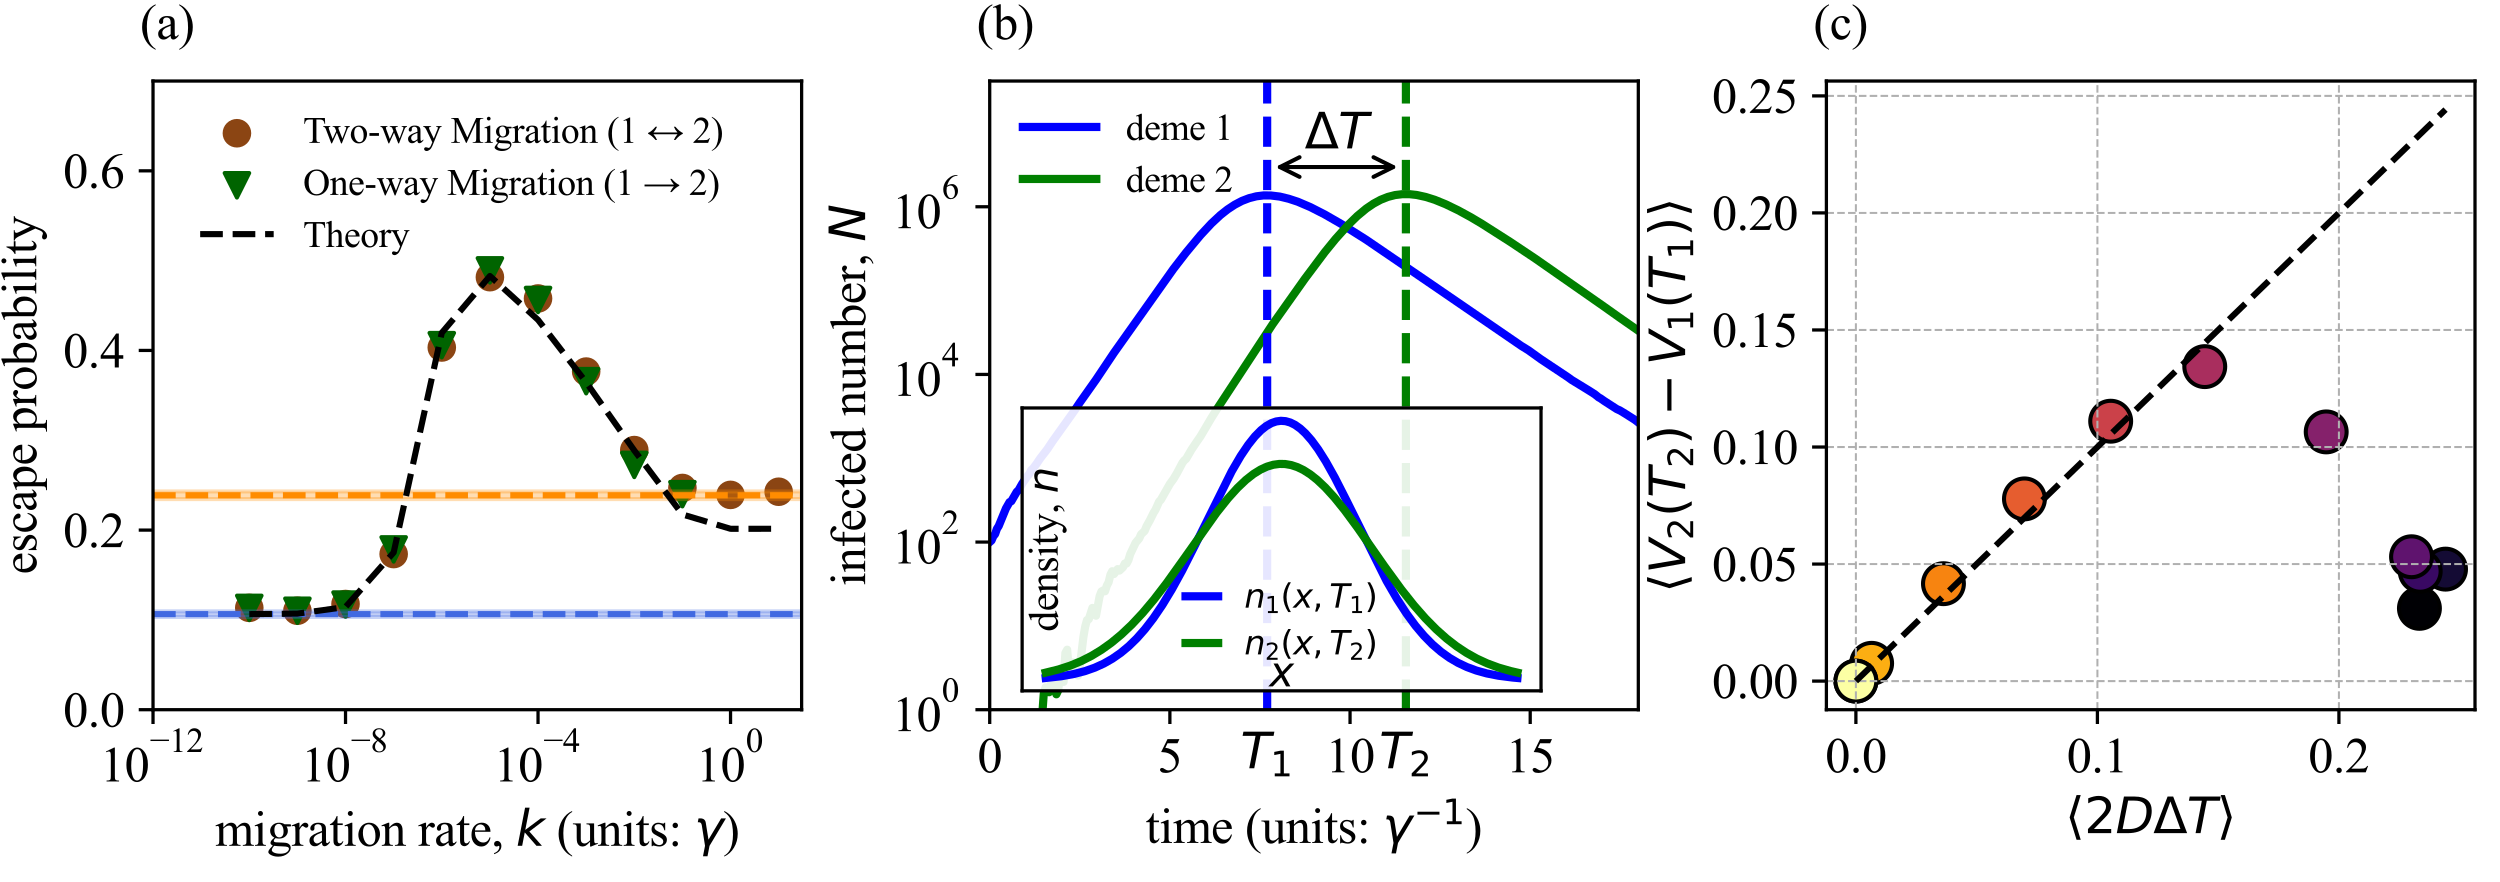 <?xml version="1.0" encoding="utf-8" standalone="no"?>
<!DOCTYPE svg PUBLIC "-//W3C//DTD SVG 1.1//EN"
  "http://www.w3.org/Graphics/SVG/1.1/DTD/svg11.dtd">
<svg xmlns:xlink="http://www.w3.org/1999/xlink" width="612pt" height="216pt" viewBox="0 0 612 216" xmlns="http://www.w3.org/2000/svg" version="1.1">
 <defs>
  <style type="text/css">*{stroke-linejoin: round; stroke-linecap: butt}</style>
 </defs>
 <g id="figure_1">
  <g id="patch_1">
   <path d="M 0 216 
L 612 216 
L 612 0 
L 0 0 
z
" style="fill: #ffffff"/>
  </g>
  <g id="axes_1">
   <g id="patch_2">
    <path d="M 37.46 173.738 
L 196.238 173.738 
L 196.238 19.836 
L 37.46 19.836 
z
" style="fill: #ffffff"/>
   </g>
   <g id="PathCollection_1">
    <defs>
     <path id="m204bf6f0fd" d="M 0 3 
C 0.796 3 1.559 2.684 2.121 2.121 
C 2.684 1.559 3 0.796 3 0 
C 3 -0.796 2.684 -1.559 2.121 -2.121 
C 1.559 -2.684 0.796 -3 0 -3 
C -0.796 -3 -1.559 -2.684 -2.121 -2.121 
C -2.684 -1.559 -3 -0.796 -3 0 
C -3 0.796 -2.684 1.559 -2.121 2.121 
C -1.559 2.684 -0.796 3 0 3 
z
" style="stroke: #8b4513"/>
    </defs>
    <g clip-path="url(#pad2c260c85)">
     <use xlink:href="#m204bf6f0fd" x="61.023" y="148.806" style="fill: #8b4513; stroke: #8b4513"/>
     <use xlink:href="#m204bf6f0fd" x="72.804" y="149.51" style="fill: #8b4513; stroke: #8b4513"/>
     <use xlink:href="#m204bf6f0fd" x="84.585" y="147.861" style="fill: #8b4513; stroke: #8b4513"/>
     <use xlink:href="#m204bf6f0fd" x="96.367" y="135.637" style="fill: #8b4513; stroke: #8b4513"/>
     <use xlink:href="#m204bf6f0fd" x="108.148" y="85.069" style="fill: #8b4513; stroke: #8b4513"/>
     <use xlink:href="#m204bf6f0fd" x="119.929" y="67.854" style="fill: #8b4513; stroke: #8b4513"/>
     <use xlink:href="#m204bf6f0fd" x="131.711" y="73.064" style="fill: #8b4513; stroke: #8b4513"/>
     <use xlink:href="#m204bf6f0fd" x="143.492" y="90.961" style="fill: #8b4513; stroke: #8b4513"/>
     <use xlink:href="#m204bf6f0fd" x="155.273" y="110.177" style="fill: #8b4513; stroke: #8b4513"/>
     <use xlink:href="#m204bf6f0fd" x="167.055" y="119.455" style="fill: #8b4513; stroke: #8b4513"/>
     <use xlink:href="#m204bf6f0fd" x="178.836" y="121.148" style="fill: #8b4513; stroke: #8b4513"/>
     <use xlink:href="#m204bf6f0fd" x="190.617" y="120.378" style="fill: #8b4513; stroke: #8b4513"/>
    </g>
   </g>
   <g id="PathCollection_2">
    <defs>
     <path id="m8b731b561b" d="M -0 3 
L 3 -3 
L -3 -3 
z
" style="stroke: #006400"/>
    </defs>
    <g clip-path="url(#pad2c260c85)">
     <use xlink:href="#m8b731b561b" x="61.023" y="148.806" style="fill: #006400; stroke: #006400"/>
     <use xlink:href="#m8b731b561b" x="72.804" y="149.51" style="fill: #006400; stroke: #006400"/>
     <use xlink:href="#m8b731b561b" x="84.585" y="147.993" style="fill: #006400; stroke: #006400"/>
     <use xlink:href="#m8b731b561b" x="96.367" y="134.493" style="fill: #006400; stroke: #006400"/>
     <use xlink:href="#m8b731b561b" x="108.148" y="84.497" style="fill: #006400; stroke: #006400"/>
     <use xlink:href="#m8b731b561b" x="119.929" y="66.183" style="fill: #006400; stroke: #006400"/>
     <use xlink:href="#m8b731b561b" x="131.711" y="73.438" style="fill: #006400; stroke: #006400"/>
     <use xlink:href="#m8b731b561b" x="143.492" y="93.313" style="fill: #006400; stroke: #006400"/>
     <use xlink:href="#m8b731b561b" x="155.273" y="113.804" style="fill: #006400; stroke: #006400"/>
     <use xlink:href="#m8b731b561b" x="167.055" y="120.972" style="fill: #006400; stroke: #006400"/>
    </g>
   </g>
   <g id="PolyCollection_1">
    <defs>
     <path id="m0d3c8af770" d="M 37.46 -66.333 
L 37.46 -64.977 
L 196.238 -64.977 
L 196.238 -66.333 
L 196.238 -66.333 
L 37.46 -66.333 
z
" style="stroke: #4169e1; stroke-opacity: 0.3"/>
    </defs>
    <g clip-path="url(#pad2c260c85)">
     <use xlink:href="#m0d3c8af770" x="0" y="216" style="fill: #4169e1; fill-opacity: 0.3; stroke: #4169e1; stroke-opacity: 0.3"/>
    </g>
   </g>
   <g id="PolyCollection_2">
    <defs>
     <path id="me9b403da68" d="M 37.46 -95.702 
L 37.46 -93.827 
L 196.238 -93.827 
L 196.238 -95.702 
L 196.238 -95.702 
L 37.46 -95.702 
z
" style="stroke: #ff8c00; stroke-opacity: 0.3"/>
    </defs>
    <g clip-path="url(#pad2c260c85)">
     <use xlink:href="#me9b403da68" x="0" y="216" style="fill: #ff8c00; fill-opacity: 0.3; stroke: #ff8c00; stroke-opacity: 0.3"/>
    </g>
   </g>
   <g id="matplotlib.axis_1">
    <g id="xtick_1">
     <g id="line2d_1">
      <defs>
       <path id="m5f03a15fe3" d="M 0 0 
L 0 3.5 
" style="stroke: #000000; stroke-width: 0.8"/>
      </defs>
      <g>
       <use xlink:href="#m5f03a15fe3" x="37.46" y="173.738" style="stroke: #000000; stroke-width: 0.8"/>
      </g>
     </g>
     <g id="text_1">
      <!-- $\mathdefault{10^{-12}}$ -->
      <g transform="translate(24.5 191.372) scale(0.12 -0.12)">
       <defs>
        <path id="TimesNewRomanPSMT-31" d="M 750 3822 
L 1781 4325 
L 1884 4325 
L 1884 747 
Q 1884 391 1914 303 
Q 1944 216 2037 169 
Q 2131 122 2419 116 
L 2419 0 
L 825 0 
L 825 116 
Q 1125 122 1212 167 
Q 1300 213 1334 289 
Q 1369 366 1369 747 
L 1369 3034 
Q 1369 3497 1338 3628 
Q 1316 3728 1258 3775 
Q 1200 3822 1119 3822 
Q 1003 3822 797 3725 
L 750 3822 
z
" transform="scale(0.016)"/>
        <path id="TimesNewRomanPSMT-30" d="M 231 2094 
Q 231 2819 450 3342 
Q 669 3866 1031 4122 
Q 1313 4325 1613 4325 
Q 2100 4325 2488 3828 
Q 2972 3213 2972 2159 
Q 2972 1422 2759 906 
Q 2547 391 2217 158 
Q 1888 -75 1581 -75 
Q 975 -75 572 641 
Q 231 1244 231 2094 
z
M 844 2016 
Q 844 1141 1059 588 
Q 1238 122 1591 122 
Q 1759 122 1940 273 
Q 2122 425 2216 781 
Q 2359 1319 2359 2297 
Q 2359 3022 2209 3506 
Q 2097 3866 1919 4016 
Q 1791 4119 1609 4119 
Q 1397 4119 1231 3928 
Q 1006 3669 925 3112 
Q 844 2556 844 2016 
z
" transform="scale(0.016)"/>
        <path id="TimesNewRomanPSMT-2212" d="M 3484 2000 
L 116 2000 
L 116 2256 
L 3484 2256 
L 3484 2000 
z
" transform="scale(0.016)"/>
        <path id="TimesNewRomanPSMT-32" d="M 2934 816 
L 2638 0 
L 138 0 
L 138 116 
Q 1241 1122 1691 1759 
Q 2141 2397 2141 2925 
Q 2141 3328 1894 3587 
Q 1647 3847 1303 3847 
Q 991 3847 742 3664 
Q 494 3481 375 3128 
L 259 3128 
Q 338 3706 661 4015 
Q 984 4325 1469 4325 
Q 1984 4325 2329 3994 
Q 2675 3663 2675 3213 
Q 2675 2891 2525 2569 
Q 2294 2063 1775 1497 
Q 997 647 803 472 
L 1909 472 
Q 2247 472 2383 497 
Q 2519 522 2628 598 
Q 2738 675 2819 816 
L 2934 816 
z
" transform="scale(0.016)"/>
       </defs>
       <use xlink:href="#TimesNewRomanPSMT-31" transform="translate(0 0.583)"/>
       <use xlink:href="#TimesNewRomanPSMT-30" transform="translate(50 0.583)"/>
       <use xlink:href="#TimesNewRomanPSMT-2212" transform="translate(101.503 60.695) scale(0.7)"/>
       <use xlink:href="#TimesNewRomanPSMT-31" transform="translate(140.98 60.695) scale(0.7)"/>
       <use xlink:href="#TimesNewRomanPSMT-32" transform="translate(175.98 60.695) scale(0.7)"/>
      </g>
     </g>
    </g>
    <g id="xtick_2">
     <g id="line2d_2">
      <g>
       <use xlink:href="#m5f03a15fe3" x="84.585" y="173.738" style="stroke: #000000; stroke-width: 0.8"/>
      </g>
     </g>
     <g id="text_2">
      <!-- $\mathdefault{10^{-8}}$ -->
      <g transform="translate(73.725 191.372) scale(0.12 -0.12)">
       <defs>
        <path id="TimesNewRomanPSMT-38" d="M 1228 2134 
Q 725 2547 579 2797 
Q 434 3047 434 3316 
Q 434 3728 753 4026 
Q 1072 4325 1600 4325 
Q 2113 4325 2425 4047 
Q 2738 3769 2738 3413 
Q 2738 3175 2569 2928 
Q 2400 2681 1866 2347 
Q 2416 1922 2594 1678 
Q 2831 1359 2831 1006 
Q 2831 559 2490 242 
Q 2150 -75 1597 -75 
Q 994 -75 656 303 
Q 388 606 388 966 
Q 388 1247 577 1523 
Q 766 1800 1228 2134 
z
M 1719 2469 
Q 2094 2806 2194 3001 
Q 2294 3197 2294 3444 
Q 2294 3772 2109 3958 
Q 1925 4144 1606 4144 
Q 1288 4144 1088 3959 
Q 888 3775 888 3528 
Q 888 3366 970 3203 
Q 1053 3041 1206 2894 
L 1719 2469 
z
M 1375 2016 
Q 1116 1797 991 1539 
Q 866 1281 866 981 
Q 866 578 1086 336 
Q 1306 94 1647 94 
Q 1984 94 2187 284 
Q 2391 475 2391 747 
Q 2391 972 2272 1150 
Q 2050 1481 1375 2016 
z
" transform="scale(0.016)"/>
       </defs>
       <use xlink:href="#TimesNewRomanPSMT-31" transform="translate(0 0.583)"/>
       <use xlink:href="#TimesNewRomanPSMT-30" transform="translate(50 0.583)"/>
       <use xlink:href="#TimesNewRomanPSMT-2212" transform="translate(101.503 60.695) scale(0.7)"/>
       <use xlink:href="#TimesNewRomanPSMT-38" transform="translate(140.98 60.695) scale(0.7)"/>
      </g>
     </g>
    </g>
    <g id="xtick_3">
     <g id="line2d_3">
      <g>
       <use xlink:href="#m5f03a15fe3" x="131.711" y="173.738" style="stroke: #000000; stroke-width: 0.8"/>
      </g>
     </g>
     <g id="text_3">
      <!-- $\mathdefault{10^{-4}}$ -->
      <g transform="translate(120.851 191.372) scale(0.12 -0.12)">
       <defs>
        <path id="TimesNewRomanPSMT-34" d="M 2978 1563 
L 2978 1119 
L 2409 1119 
L 2409 0 
L 1894 0 
L 1894 1119 
L 100 1119 
L 100 1519 
L 2066 4325 
L 2409 4325 
L 2409 1563 
L 2978 1563 
z
M 1894 1563 
L 1894 3666 
L 406 1563 
L 1894 1563 
z
" transform="scale(0.016)"/>
       </defs>
       <use xlink:href="#TimesNewRomanPSMT-31" transform="translate(0 0.583)"/>
       <use xlink:href="#TimesNewRomanPSMT-30" transform="translate(50 0.583)"/>
       <use xlink:href="#TimesNewRomanPSMT-2212" transform="translate(101.503 60.695) scale(0.7)"/>
       <use xlink:href="#TimesNewRomanPSMT-34" transform="translate(140.98 60.695) scale(0.7)"/>
      </g>
     </g>
    </g>
    <g id="xtick_4">
     <g id="line2d_4">
      <g>
       <use xlink:href="#m5f03a15fe3" x="178.836" y="173.738" style="stroke: #000000; stroke-width: 0.8"/>
      </g>
     </g>
     <g id="text_4">
      <!-- $\mathdefault{10^{0}}$ -->
      <g transform="translate(170.376 191.372) scale(0.12 -0.12)">
       <use xlink:href="#TimesNewRomanPSMT-31" transform="translate(0 0.583)"/>
       <use xlink:href="#TimesNewRomanPSMT-30" transform="translate(50 0.583)"/>
       <use xlink:href="#TimesNewRomanPSMT-30" transform="translate(101.503 60.695) scale(0.7)"/>
      </g>
     </g>
    </g>
    <g id="text_5">
     <!-- migration rate, $k$ (units: $\gamma$) -->
     <g transform="translate(52.649 207.059) scale(0.12 -0.12)">
      <defs>
       <path id="TimesNewRomanPSMT-6d" d="M 1050 2338 
Q 1363 2650 1419 2697 
Q 1559 2816 1721 2881 
Q 1884 2947 2044 2947 
Q 2313 2947 2506 2790 
Q 2700 2634 2766 2338 
Q 3088 2713 3309 2830 
Q 3531 2947 3766 2947 
Q 3994 2947 4170 2830 
Q 4347 2713 4450 2447 
Q 4519 2266 4519 1878 
L 4519 647 
Q 4519 378 4559 278 
Q 4591 209 4675 161 
Q 4759 113 4950 113 
L 4950 0 
L 3538 0 
L 3538 113 
L 3597 113 
Q 3781 113 3884 184 
Q 3956 234 3988 344 
Q 4000 397 4000 647 
L 4000 1878 
Q 4000 2228 3916 2372 
Q 3794 2572 3525 2572 
Q 3359 2572 3192 2489 
Q 3025 2406 2788 2181 
L 2781 2147 
L 2788 2013 
L 2788 647 
Q 2788 353 2820 281 
Q 2853 209 2943 161 
Q 3034 113 3253 113 
L 3253 0 
L 1806 0 
L 1806 113 
Q 2044 113 2133 169 
Q 2222 225 2256 338 
Q 2272 391 2272 647 
L 2272 1878 
Q 2272 2228 2169 2381 
Q 2031 2581 1784 2581 
Q 1616 2581 1450 2491 
Q 1191 2353 1050 2181 
L 1050 647 
Q 1050 366 1089 281 
Q 1128 197 1204 155 
Q 1281 113 1516 113 
L 1516 0 
L 100 0 
L 100 113 
Q 297 113 375 155 
Q 453 197 493 289 
Q 534 381 534 647 
L 534 1741 
Q 534 2213 506 2350 
Q 484 2453 437 2492 
Q 391 2531 309 2531 
Q 222 2531 100 2484 
L 53 2597 
L 916 2947 
L 1050 2947 
L 1050 2338 
z
" transform="scale(0.016)"/>
       <path id="TimesNewRomanPSMT-69" d="M 928 4444 
Q 1059 4444 1151 4351 
Q 1244 4259 1244 4128 
Q 1244 3997 1151 3903 
Q 1059 3809 928 3809 
Q 797 3809 703 3903 
Q 609 3997 609 4128 
Q 609 4259 701 4351 
Q 794 4444 928 4444 
z
M 1188 2947 
L 1188 647 
Q 1188 378 1227 289 
Q 1266 200 1342 156 
Q 1419 113 1622 113 
L 1622 0 
L 231 0 
L 231 113 
Q 441 113 512 153 
Q 584 194 626 287 
Q 669 381 669 647 
L 669 1750 
Q 669 2216 641 2353 
Q 619 2453 572 2492 
Q 525 2531 444 2531 
Q 356 2531 231 2484 
L 188 2597 
L 1050 2947 
L 1188 2947 
z
" transform="scale(0.016)"/>
       <path id="TimesNewRomanPSMT-67" d="M 966 1044 
Q 703 1172 562 1401 
Q 422 1631 422 1909 
Q 422 2334 742 2640 
Q 1063 2947 1563 2947 
Q 1972 2947 2272 2747 
L 2878 2747 
Q 3013 2747 3034 2739 
Q 3056 2731 3066 2713 
Q 3084 2684 3084 2613 
Q 3084 2531 3069 2500 
Q 3059 2484 3036 2475 
Q 3013 2466 2878 2466 
L 2506 2466 
Q 2681 2241 2681 1891 
Q 2681 1491 2375 1206 
Q 2069 922 1553 922 
Q 1341 922 1119 984 
Q 981 866 932 777 
Q 884 688 884 625 
Q 884 572 936 522 
Q 988 472 1138 450 
Q 1225 438 1575 428 
Q 2219 413 2409 384 
Q 2700 344 2873 169 
Q 3047 -6 3047 -263 
Q 3047 -616 2716 -925 
Q 2228 -1381 1444 -1381 
Q 841 -1381 425 -1109 
Q 191 -953 191 -784 
Q 191 -709 225 -634 
Q 278 -519 444 -313 
Q 466 -284 763 25 
Q 600 122 533 198 
Q 466 275 466 372 
Q 466 481 555 628 
Q 644 775 966 1044 
z
M 1509 2797 
Q 1278 2797 1122 2612 
Q 966 2428 966 2047 
Q 966 1553 1178 1281 
Q 1341 1075 1591 1075 
Q 1828 1075 1981 1253 
Q 2134 1431 2134 1813 
Q 2134 2309 1919 2591 
Q 1759 2797 1509 2797 
z
M 934 0 
Q 788 -159 713 -296 
Q 638 -434 638 -550 
Q 638 -700 819 -813 
Q 1131 -1006 1722 -1006 
Q 2284 -1006 2551 -807 
Q 2819 -609 2819 -384 
Q 2819 -222 2659 -153 
Q 2497 -84 2016 -72 
Q 1313 -53 934 0 
z
" transform="scale(0.016)"/>
       <path id="TimesNewRomanPSMT-72" d="M 1038 2947 
L 1038 2303 
Q 1397 2947 1775 2947 
Q 1947 2947 2059 2842 
Q 2172 2738 2172 2600 
Q 2172 2478 2090 2393 
Q 2009 2309 1897 2309 
Q 1788 2309 1652 2417 
Q 1516 2525 1450 2525 
Q 1394 2525 1328 2463 
Q 1188 2334 1038 2041 
L 1038 669 
Q 1038 431 1097 309 
Q 1138 225 1241 169 
Q 1344 113 1538 113 
L 1538 0 
L 72 0 
L 72 113 
Q 291 113 397 181 
Q 475 231 506 341 
Q 522 394 522 644 
L 522 1753 
Q 522 2253 501 2348 
Q 481 2444 426 2487 
Q 372 2531 291 2531 
Q 194 2531 72 2484 
L 41 2597 
L 906 2947 
L 1038 2947 
z
" transform="scale(0.016)"/>
       <path id="TimesNewRomanPSMT-61" d="M 1822 413 
Q 1381 72 1269 19 
Q 1100 -59 909 -59 
Q 613 -59 420 144 
Q 228 347 228 678 
Q 228 888 322 1041 
Q 450 1253 767 1440 
Q 1084 1628 1822 1897 
L 1822 2009 
Q 1822 2438 1686 2597 
Q 1550 2756 1291 2756 
Q 1094 2756 978 2650 
Q 859 2544 859 2406 
L 866 2225 
Q 866 2081 792 2003 
Q 719 1925 600 1925 
Q 484 1925 411 2006 
Q 338 2088 338 2228 
Q 338 2497 613 2722 
Q 888 2947 1384 2947 
Q 1766 2947 2009 2819 
Q 2194 2722 2281 2516 
Q 2338 2381 2338 1966 
L 2338 994 
Q 2338 584 2353 492 
Q 2369 400 2405 369 
Q 2441 338 2488 338 
Q 2538 338 2575 359 
Q 2641 400 2828 588 
L 2828 413 
Q 2478 -56 2159 -56 
Q 2006 -56 1915 50 
Q 1825 156 1822 413 
z
M 1822 616 
L 1822 1706 
Q 1350 1519 1213 1441 
Q 966 1303 859 1153 
Q 753 1003 753 825 
Q 753 600 887 451 
Q 1022 303 1197 303 
Q 1434 303 1822 616 
z
" transform="scale(0.016)"/>
       <path id="TimesNewRomanPSMT-74" d="M 1031 3803 
L 1031 2863 
L 1700 2863 
L 1700 2644 
L 1031 2644 
L 1031 788 
Q 1031 509 1111 412 
Q 1191 316 1316 316 
Q 1419 316 1516 380 
Q 1613 444 1666 569 
L 1788 569 
Q 1678 263 1478 108 
Q 1278 -47 1066 -47 
Q 922 -47 784 33 
Q 647 113 581 261 
Q 516 409 516 719 
L 516 2644 
L 63 2644 
L 63 2747 
Q 234 2816 414 2980 
Q 594 3144 734 3369 
Q 806 3488 934 3803 
L 1031 3803 
z
" transform="scale(0.016)"/>
       <path id="TimesNewRomanPSMT-6f" d="M 1600 2947 
Q 2250 2947 2644 2453 
Q 2978 2031 2978 1484 
Q 2978 1100 2793 706 
Q 2609 313 2286 112 
Q 1963 -88 1566 -88 
Q 919 -88 538 428 
Q 216 863 216 1403 
Q 216 1797 411 2186 
Q 606 2575 925 2761 
Q 1244 2947 1600 2947 
z
M 1503 2744 
Q 1338 2744 1170 2645 
Q 1003 2547 900 2300 
Q 797 2053 797 1666 
Q 797 1041 1045 587 
Q 1294 134 1700 134 
Q 2003 134 2200 384 
Q 2397 634 2397 1244 
Q 2397 2006 2069 2444 
Q 1847 2744 1503 2744 
z
" transform="scale(0.016)"/>
       <path id="TimesNewRomanPSMT-6e" d="M 1034 2341 
Q 1538 2947 1994 2947 
Q 2228 2947 2397 2830 
Q 2566 2713 2666 2444 
Q 2734 2256 2734 1869 
L 2734 647 
Q 2734 375 2778 278 
Q 2813 200 2889 156 
Q 2966 113 3172 113 
L 3172 0 
L 1756 0 
L 1756 113 
L 1816 113 
Q 2016 113 2095 173 
Q 2175 234 2206 353 
Q 2219 400 2219 647 
L 2219 1819 
Q 2219 2209 2117 2386 
Q 2016 2563 1775 2563 
Q 1403 2563 1034 2156 
L 1034 647 
Q 1034 356 1069 288 
Q 1113 197 1189 155 
Q 1266 113 1500 113 
L 1500 0 
L 84 0 
L 84 113 
L 147 113 
Q 366 113 442 223 
Q 519 334 519 647 
L 519 1709 
Q 519 2225 495 2337 
Q 472 2450 423 2490 
Q 375 2531 294 2531 
Q 206 2531 84 2484 
L 38 2597 
L 900 2947 
L 1034 2947 
L 1034 2341 
z
" transform="scale(0.016)"/>
       <path id="TimesNewRomanPSMT-20" transform="scale(0.016)"/>
       <path id="TimesNewRomanPSMT-65" d="M 681 1784 
Q 678 1147 991 784 
Q 1303 422 1725 422 
Q 2006 422 2214 576 
Q 2422 731 2563 1106 
L 2659 1044 
Q 2594 616 2278 264 
Q 1963 -88 1488 -88 
Q 972 -88 605 314 
Q 238 716 238 1394 
Q 238 2128 614 2539 
Q 991 2950 1559 2950 
Q 2041 2950 2350 2633 
Q 2659 2316 2659 1784 
L 681 1784 
z
M 681 1966 
L 2006 1966 
Q 1991 2241 1941 2353 
Q 1863 2528 1708 2628 
Q 1553 2728 1384 2728 
Q 1125 2728 920 2526 
Q 716 2325 681 1966 
z
" transform="scale(0.016)"/>
       <path id="TimesNewRomanPSMT-2c" d="M 344 -1066 
L 344 -928 
Q 666 -822 842 -598 
Q 1019 -375 1019 -125 
Q 1019 -66 991 -25 
Q 969 3 947 3 
Q 913 3 797 -59 
Q 741 -88 678 -88 
Q 525 -88 434 3 
Q 344 94 344 253 
Q 344 406 461 515 
Q 578 625 747 625 
Q 953 625 1114 445 
Q 1275 266 1275 -31 
Q 1275 -353 1051 -629 
Q 828 -906 344 -1066 
z
" transform="scale(0.016)"/>
       <path id="DejaVuSans-Oblique-6b" d="M 1172 4863 
L 1747 4863 
L 1197 2028 
L 3169 3500 
L 3916 3500 
L 1716 1825 
L 3322 0 
L 2625 0 
L 1131 1709 
L 800 0 
L 225 0 
L 1172 4863 
z
" transform="scale(0.016)"/>
       <path id="TimesNewRomanPSMT-28" d="M 1988 -1253 
L 1988 -1369 
Q 1516 -1131 1200 -813 
Q 750 -359 506 256 
Q 263 872 263 1534 
Q 263 2503 741 3301 
Q 1219 4100 1988 4444 
L 1988 4313 
Q 1603 4100 1356 3731 
Q 1109 3363 987 2797 
Q 866 2231 866 1616 
Q 866 947 969 400 
Q 1050 -31 1165 -292 
Q 1281 -553 1476 -793 
Q 1672 -1034 1988 -1253 
z
" transform="scale(0.016)"/>
       <path id="TimesNewRomanPSMT-75" d="M 2709 2863 
L 2709 1128 
Q 2709 631 2732 520 
Q 2756 409 2807 365 
Q 2859 322 2928 322 
Q 3025 322 3147 375 
L 3191 266 
L 2334 -88 
L 2194 -88 
L 2194 519 
Q 1825 119 1631 15 
Q 1438 -88 1222 -88 
Q 981 -88 804 51 
Q 628 191 559 409 
Q 491 628 491 1028 
L 491 2306 
Q 491 2509 447 2587 
Q 403 2666 317 2708 
Q 231 2750 6 2747 
L 6 2863 
L 1009 2863 
L 1009 947 
Q 1009 547 1148 422 
Q 1288 297 1484 297 
Q 1619 297 1789 381 
Q 1959 466 2194 703 
L 2194 2325 
Q 2194 2569 2105 2655 
Q 2016 2741 1734 2747 
L 1734 2863 
L 2709 2863 
z
" transform="scale(0.016)"/>
       <path id="TimesNewRomanPSMT-73" d="M 2050 2947 
L 2050 1972 
L 1947 1972 
Q 1828 2431 1642 2597 
Q 1456 2763 1169 2763 
Q 950 2763 815 2647 
Q 681 2531 681 2391 
Q 681 2216 781 2091 
Q 878 1963 1175 1819 
L 1631 1597 
Q 2266 1288 2266 781 
Q 2266 391 1970 151 
Q 1675 -88 1309 -88 
Q 1047 -88 709 6 
Q 606 38 541 38 
Q 469 38 428 -44 
L 325 -44 
L 325 978 
L 428 978 
Q 516 541 762 319 
Q 1009 97 1316 97 
Q 1531 97 1667 223 
Q 1803 350 1803 528 
Q 1803 744 1651 891 
Q 1500 1038 1047 1263 
Q 594 1488 453 1669 
Q 313 1847 313 2119 
Q 313 2472 555 2709 
Q 797 2947 1181 2947 
Q 1350 2947 1591 2875 
Q 1750 2828 1803 2828 
Q 1853 2828 1881 2850 
Q 1909 2872 1947 2947 
L 2050 2947 
z
" transform="scale(0.016)"/>
       <path id="TimesNewRomanPSMT-3a" d="M 903 2950 
Q 1047 2950 1148 2848 
Q 1250 2747 1250 2603 
Q 1250 2459 1148 2357 
Q 1047 2256 903 2256 
Q 759 2256 657 2357 
Q 556 2459 556 2603 
Q 556 2747 657 2848 
Q 759 2950 903 2950 
z
M 897 609 
Q 1044 609 1145 506 
Q 1247 403 1247 259 
Q 1247 116 1144 14 
Q 1041 -88 897 -88 
Q 753 -88 651 14 
Q 550 116 550 259 
Q 550 403 651 506 
Q 753 609 897 609 
z
" transform="scale(0.016)"/>
       <path id="DejaVuSans-Oblique-3b3" d="M 1491 2950 
L 1838 788 
L 3456 3500 
L 4066 3500 
L 1972 0 
L 1713 -1331 
L 1138 -1331 
L 1397 0 
L 988 2613 
Q 925 3006 628 3006 
L 475 3006 
L 569 3500 
L 788 3500 
Q 1403 3500 1491 2950 
z
" transform="scale(0.016)"/>
       <path id="TimesNewRomanPSMT-29" d="M 144 4313 
L 144 4444 
Q 619 4209 934 3891 
Q 1381 3434 1625 2820 
Q 1869 2206 1869 1541 
Q 1869 572 1392 -226 
Q 916 -1025 144 -1369 
L 144 -1253 
Q 528 -1038 776 -670 
Q 1025 -303 1145 264 
Q 1266 831 1266 1447 
Q 1266 2113 1163 2663 
Q 1084 3094 967 3353 
Q 850 3613 656 3853 
Q 463 4094 144 4313 
z
" transform="scale(0.016)"/>
      </defs>
      <use xlink:href="#TimesNewRomanPSMT-6d" transform="translate(0 0.016)"/>
      <use xlink:href="#TimesNewRomanPSMT-69" transform="translate(77.783 0.016)"/>
      <use xlink:href="#TimesNewRomanPSMT-67" transform="translate(105.566 0.016)"/>
      <use xlink:href="#TimesNewRomanPSMT-72" transform="translate(155.566 0.016)"/>
      <use xlink:href="#TimesNewRomanPSMT-61" transform="translate(188.867 0.016)"/>
      <use xlink:href="#TimesNewRomanPSMT-74" transform="translate(233.252 0.016)"/>
      <use xlink:href="#TimesNewRomanPSMT-69" transform="translate(261.035 0.016)"/>
      <use xlink:href="#TimesNewRomanPSMT-6f" transform="translate(288.818 0.016)"/>
      <use xlink:href="#TimesNewRomanPSMT-6e" transform="translate(338.818 0.016)"/>
      <use xlink:href="#TimesNewRomanPSMT-20" transform="translate(388.818 0.016)"/>
      <use xlink:href="#TimesNewRomanPSMT-72" transform="translate(413.818 0.016)"/>
      <use xlink:href="#TimesNewRomanPSMT-61" transform="translate(447.119 0.016)"/>
      <use xlink:href="#TimesNewRomanPSMT-74" transform="translate(491.504 0.016)"/>
      <use xlink:href="#TimesNewRomanPSMT-65" transform="translate(519.287 0.016)"/>
      <use xlink:href="#TimesNewRomanPSMT-2c" transform="translate(563.672 0.016)"/>
      <use xlink:href="#TimesNewRomanPSMT-20" transform="translate(588.672 0.016)"/>
      <use xlink:href="#DejaVuSans-Oblique-6b" transform="translate(613.672 0.016)"/>
      <use xlink:href="#TimesNewRomanPSMT-20" transform="translate(671.582 0.016)"/>
      <use xlink:href="#TimesNewRomanPSMT-28" transform="translate(696.582 0.016)"/>
      <use xlink:href="#TimesNewRomanPSMT-75" transform="translate(729.883 0.016)"/>
      <use xlink:href="#TimesNewRomanPSMT-6e" transform="translate(779.883 0.016)"/>
      <use xlink:href="#TimesNewRomanPSMT-69" transform="translate(829.883 0.016)"/>
      <use xlink:href="#TimesNewRomanPSMT-74" transform="translate(857.666 0.016)"/>
      <use xlink:href="#TimesNewRomanPSMT-73" transform="translate(885.449 0.016)"/>
      <use xlink:href="#TimesNewRomanPSMT-3a" transform="translate(924.365 0.016)"/>
      <use xlink:href="#TimesNewRomanPSMT-20" transform="translate(952.148 0.016)"/>
      <use xlink:href="#DejaVuSans-Oblique-3b3" transform="translate(977.148 0.016)"/>
      <use xlink:href="#TimesNewRomanPSMT-29" transform="translate(1036.328 0.016)"/>
     </g>
    </g>
   </g>
   <g id="matplotlib.axis_2">
    <g id="ytick_1">
     <g id="line2d_5">
      <defs>
       <path id="m030acc3f7b" d="M 0 0 
L -3.5 0 
" style="stroke: #000000; stroke-width: 0.8"/>
      </defs>
      <g>
       <use xlink:href="#m030acc3f7b" x="37.46" y="173.738" style="stroke: #000000; stroke-width: 0.8"/>
      </g>
     </g>
     <g id="text_6">
      <!-- 0.0 -->
      <g transform="translate(15.46 177.905) scale(0.12 -0.12)">
       <defs>
        <path id="TimesNewRomanPSMT-2e" d="M 800 606 
Q 947 606 1047 504 
Q 1147 403 1147 259 
Q 1147 116 1045 14 
Q 944 -88 800 -88 
Q 656 -88 554 14 
Q 453 116 453 259 
Q 453 406 554 506 
Q 656 606 800 606 
z
" transform="scale(0.016)"/>
       </defs>
       <use xlink:href="#TimesNewRomanPSMT-30"/>
       <use xlink:href="#TimesNewRomanPSMT-2e" x="50"/>
       <use xlink:href="#TimesNewRomanPSMT-30" x="75"/>
      </g>
     </g>
    </g>
    <g id="ytick_2">
     <g id="line2d_6">
      <g>
       <use xlink:href="#m030acc3f7b" x="37.46" y="129.766" style="stroke: #000000; stroke-width: 0.8"/>
      </g>
     </g>
     <g id="text_7">
      <!-- 0.2 -->
      <g transform="translate(15.46 133.933) scale(0.12 -0.12)">
       <use xlink:href="#TimesNewRomanPSMT-30"/>
       <use xlink:href="#TimesNewRomanPSMT-2e" x="50"/>
       <use xlink:href="#TimesNewRomanPSMT-32" x="75"/>
      </g>
     </g>
    </g>
    <g id="ytick_3">
     <g id="line2d_7">
      <g>
       <use xlink:href="#m030acc3f7b" x="37.46" y="85.794" style="stroke: #000000; stroke-width: 0.8"/>
      </g>
     </g>
     <g id="text_8">
      <!-- 0.4 -->
      <g transform="translate(15.46 89.96) scale(0.12 -0.12)">
       <use xlink:href="#TimesNewRomanPSMT-30"/>
       <use xlink:href="#TimesNewRomanPSMT-2e" x="50"/>
       <use xlink:href="#TimesNewRomanPSMT-34" x="75"/>
      </g>
     </g>
    </g>
    <g id="ytick_4">
     <g id="line2d_8">
      <g>
       <use xlink:href="#m030acc3f7b" x="37.46" y="41.822" style="stroke: #000000; stroke-width: 0.8"/>
      </g>
     </g>
     <g id="text_9">
      <!-- 0.6 -->
      <g transform="translate(15.46 45.988) scale(0.12 -0.12)">
       <defs>
        <path id="TimesNewRomanPSMT-36" d="M 2869 4325 
L 2869 4209 
Q 2456 4169 2195 4045 
Q 1934 3922 1679 3669 
Q 1425 3416 1258 3105 
Q 1091 2794 978 2366 
Q 1428 2675 1881 2675 
Q 2316 2675 2634 2325 
Q 2953 1975 2953 1425 
Q 2953 894 2631 456 
Q 2244 -75 1606 -75 
Q 1172 -75 869 213 
Q 275 772 275 1663 
Q 275 2231 503 2743 
Q 731 3256 1154 3653 
Q 1578 4050 1965 4187 
Q 2353 4325 2688 4325 
L 2869 4325 
z
M 925 2138 
Q 869 1716 869 1456 
Q 869 1156 980 804 
Q 1091 453 1309 247 
Q 1469 100 1697 100 
Q 1969 100 2183 356 
Q 2397 613 2397 1088 
Q 2397 1622 2184 2012 
Q 1972 2403 1581 2403 
Q 1463 2403 1327 2353 
Q 1191 2303 925 2138 
z
" transform="scale(0.016)"/>
       </defs>
       <use xlink:href="#TimesNewRomanPSMT-30"/>
       <use xlink:href="#TimesNewRomanPSMT-2e" x="50"/>
       <use xlink:href="#TimesNewRomanPSMT-36" x="75"/>
      </g>
     </g>
    </g>
    <g id="text_10">
     <!-- escape probability -->
     <g transform="translate(8.871 140.605) rotate(-90) scale(0.12 -0.12)">
      <defs>
       <path id="TimesNewRomanPSMT-63" d="M 2631 1088 
Q 2516 522 2178 217 
Q 1841 -88 1431 -88 
Q 944 -88 581 321 
Q 219 731 219 1428 
Q 219 2103 620 2525 
Q 1022 2947 1584 2947 
Q 2006 2947 2278 2723 
Q 2550 2500 2550 2259 
Q 2550 2141 2473 2067 
Q 2397 1994 2259 1994 
Q 2075 1994 1981 2113 
Q 1928 2178 1911 2362 
Q 1894 2547 1784 2644 
Q 1675 2738 1481 2738 
Q 1169 2738 978 2506 
Q 725 2200 725 1697 
Q 725 1184 976 792 
Q 1228 400 1656 400 
Q 1963 400 2206 609 
Q 2378 753 2541 1131 
L 2631 1088 
z
" transform="scale(0.016)"/>
       <path id="TimesNewRomanPSMT-70" d="M -6 2578 
L 875 2934 
L 994 2934 
L 994 2266 
Q 1216 2644 1439 2795 
Q 1663 2947 1909 2947 
Q 2341 2947 2628 2609 
Q 2981 2197 2981 1534 
Q 2981 794 2556 309 
Q 2206 -88 1675 -88 
Q 1444 -88 1275 -22 
Q 1150 25 994 166 
L 994 -706 
Q 994 -1000 1030 -1079 
Q 1066 -1159 1155 -1206 
Q 1244 -1253 1478 -1253 
L 1478 -1369 
L -22 -1369 
L -22 -1253 
L 56 -1253 
Q 228 -1256 350 -1188 
Q 409 -1153 442 -1076 
Q 475 -1000 475 -688 
L 475 2019 
Q 475 2297 450 2372 
Q 425 2447 370 2484 
Q 316 2522 222 2522 
Q 147 2522 31 2478 
L -6 2578 
z
M 994 2081 
L 994 1013 
Q 994 666 1022 556 
Q 1066 375 1236 237 
Q 1406 100 1666 100 
Q 1978 100 2172 344 
Q 2425 663 2425 1241 
Q 2425 1897 2138 2250 
Q 1938 2494 1663 2494 
Q 1513 2494 1366 2419 
Q 1253 2363 994 2081 
z
" transform="scale(0.016)"/>
       <path id="TimesNewRomanPSMT-62" d="M 984 2369 
Q 1400 2947 1881 2947 
Q 2322 2947 2650 2570 
Q 2978 2194 2978 1541 
Q 2978 778 2472 313 
Q 2038 -88 1503 -88 
Q 1253 -88 995 3 
Q 738 94 469 275 
L 469 3241 
Q 469 3728 445 3840 
Q 422 3953 372 3993 
Q 322 4034 247 4034 
Q 159 4034 28 3984 
L -16 4094 
L 844 4444 
L 984 4444 
L 984 2369 
z
M 984 2169 
L 984 456 
Q 1144 300 1314 220 
Q 1484 141 1663 141 
Q 1947 141 2192 453 
Q 2438 766 2438 1363 
Q 2438 1913 2192 2208 
Q 1947 2503 1634 2503 
Q 1469 2503 1303 2419 
Q 1178 2356 984 2169 
z
" transform="scale(0.016)"/>
       <path id="TimesNewRomanPSMT-6c" d="M 1184 4444 
L 1184 647 
Q 1184 378 1223 290 
Q 1263 203 1344 158 
Q 1425 113 1647 113 
L 1647 0 
L 244 0 
L 244 113 
Q 441 113 512 153 
Q 584 194 625 287 
Q 666 381 666 647 
L 666 3247 
Q 666 3731 644 3842 
Q 622 3953 573 3993 
Q 525 4034 450 4034 
Q 369 4034 244 3984 
L 191 4094 
L 1044 4444 
L 1184 4444 
z
" transform="scale(0.016)"/>
       <path id="TimesNewRomanPSMT-79" d="M 38 2863 
L 1372 2863 
L 1372 2747 
L 1306 2747 
Q 1166 2747 1095 2686 
Q 1025 2625 1025 2534 
Q 1025 2413 1128 2197 
L 1825 753 
L 2466 2334 
Q 2519 2463 2519 2588 
Q 2519 2644 2497 2672 
Q 2472 2706 2419 2726 
Q 2366 2747 2231 2747 
L 2231 2863 
L 3163 2863 
L 3163 2747 
Q 3047 2734 2984 2696 
Q 2922 2659 2847 2556 
Q 2819 2513 2741 2316 
L 1575 -541 
Q 1406 -956 1132 -1168 
Q 859 -1381 606 -1381 
Q 422 -1381 303 -1275 
Q 184 -1169 184 -1031 
Q 184 -900 270 -820 
Q 356 -741 506 -741 
Q 609 -741 788 -809 
Q 913 -856 944 -856 
Q 1038 -856 1148 -759 
Q 1259 -663 1372 -384 
L 1575 113 
L 547 2272 
Q 500 2369 397 2513 
Q 319 2622 269 2659 
Q 197 2709 38 2747 
L 38 2863 
z
" transform="scale(0.016)"/>
      </defs>
      <use xlink:href="#TimesNewRomanPSMT-65"/>
      <use xlink:href="#TimesNewRomanPSMT-73" x="44.385"/>
      <use xlink:href="#TimesNewRomanPSMT-63" x="83.301"/>
      <use xlink:href="#TimesNewRomanPSMT-61" x="127.686"/>
      <use xlink:href="#TimesNewRomanPSMT-70" x="172.07"/>
      <use xlink:href="#TimesNewRomanPSMT-65" x="222.07"/>
      <use xlink:href="#TimesNewRomanPSMT-20" x="266.455"/>
      <use xlink:href="#TimesNewRomanPSMT-70" x="291.455"/>
      <use xlink:href="#TimesNewRomanPSMT-72" x="341.455"/>
      <use xlink:href="#TimesNewRomanPSMT-6f" x="374.756"/>
      <use xlink:href="#TimesNewRomanPSMT-62" x="424.756"/>
      <use xlink:href="#TimesNewRomanPSMT-61" x="474.756"/>
      <use xlink:href="#TimesNewRomanPSMT-62" x="519.141"/>
      <use xlink:href="#TimesNewRomanPSMT-69" x="569.141"/>
      <use xlink:href="#TimesNewRomanPSMT-6c" x="596.924"/>
      <use xlink:href="#TimesNewRomanPSMT-69" x="624.707"/>
      <use xlink:href="#TimesNewRomanPSMT-74" x="652.49"/>
      <use xlink:href="#TimesNewRomanPSMT-79" x="680.273"/>
     </g>
    </g>
   </g>
   <g id="line2d_9">
    <path d="M 37.46 150.345 
L 196.238 150.345 
" clip-path="url(#pad2c260c85)" style="fill: none; stroke-dasharray: 5.55,2.4; stroke-dashoffset: 0; stroke: #4169e1; stroke-width: 1.5"/>
   </g>
   <g id="line2d_10">
    <path d="M 37.46 121.236 
L 196.238 121.236 
" clip-path="url(#pad2c260c85)" style="fill: none; stroke-dasharray: 5.55,2.4; stroke-dashoffset: 0; stroke: #ff8c00; stroke-width: 1.5"/>
   </g>
   <g id="line2d_11">
    <path d="M 61.023 150.335 
L 72.804 150.221 
L 84.585 148.594 
L 96.367 135.259 
L 108.148 81.472 
L 119.929 67.564 
L 131.711 78.306 
L 143.492 93.589 
L 155.273 110.272 
L 167.055 125.941 
L 178.836 129.447 
L 190.617 129.441 
" clip-path="url(#pad2c260c85)" style="fill: none; stroke-dasharray: 5.55,2.4; stroke-dashoffset: 0; stroke: #000000; stroke-width: 1.5"/>
   </g>
   <g id="patch_3">
    <path d="M 37.46 173.738 
L 37.46 19.836 
" style="fill: none; stroke: #000000; stroke-width: 0.8; stroke-linejoin: miter; stroke-linecap: square"/>
   </g>
   <g id="patch_4">
    <path d="M 196.238 173.738 
L 196.238 19.836 
" style="fill: none; stroke: #000000; stroke-width: 0.8; stroke-linejoin: miter; stroke-linecap: square"/>
   </g>
   <g id="patch_5">
    <path d="M 37.46 173.738 
L 196.238 173.738 
" style="fill: none; stroke: #000000; stroke-width: 0.8; stroke-linejoin: miter; stroke-linecap: square"/>
   </g>
   <g id="patch_6">
    <path d="M 37.46 19.836 
L 196.238 19.836 
" style="fill: none; stroke: #000000; stroke-width: 0.8; stroke-linejoin: miter; stroke-linecap: square"/>
   </g>
   <g id="text_11">
    <!-- (a) -->
    <g transform="translate(34.284 9.574) scale(0.12 -0.12)">
     <use xlink:href="#TimesNewRomanPSMT-28"/>
     <use xlink:href="#TimesNewRomanPSMT-61" x="33.301"/>
     <use xlink:href="#TimesNewRomanPSMT-29" x="77.686"/>
    </g>
   </g>
   <g id="legend_1">
    <g id="PathCollection_3">
     <g>
      <use xlink:href="#m204bf6f0fd" x="57.999" y="32.618" style="fill: #8b4513; stroke: #8b4513"/>
     </g>
    </g>
    <g id="text_12">
     <!-- Two-way Migration (1 ↔ 2) -->
     <g transform="translate(74.199 34.981) scale(0.09 -0.09)">
      <defs>
       <path id="TimesNewRomanPSMT-54" d="M 3703 4238 
L 3750 3244 
L 3631 3244 
Q 3597 3506 3538 3619 
Q 3441 3800 3280 3886 
Q 3119 3972 2856 3972 
L 2259 3972 
L 2259 734 
Q 2259 344 2344 247 
Q 2463 116 2709 116 
L 2856 116 
L 2856 0 
L 1059 0 
L 1059 116 
L 1209 116 
Q 1478 116 1591 278 
Q 1659 378 1659 734 
L 1659 3972 
L 1150 3972 
Q 853 3972 728 3928 
Q 566 3869 450 3700 
Q 334 3531 313 3244 
L 194 3244 
L 244 4238 
L 3703 4238 
z
" transform="scale(0.016)"/>
       <path id="TimesNewRomanPSMT-77" d="M 41 2863 
L 1241 2863 
L 1241 2747 
Q 1075 2734 1023 2687 
Q 972 2641 972 2553 
Q 972 2456 1025 2319 
L 1638 672 
L 2253 2013 
L 2091 2434 
Q 2016 2622 1894 2694 
Q 1825 2738 1638 2747 
L 1638 2863 
L 3000 2863 
L 3000 2747 
Q 2775 2738 2681 2666 
Q 2619 2616 2619 2506 
Q 2619 2444 2644 2378 
L 3294 734 
L 3897 2319 
Q 3959 2488 3959 2588 
Q 3959 2647 3898 2694 
Q 3838 2741 3659 2747 
L 3659 2863 
L 4563 2863 
L 4563 2747 
Q 4291 2706 4163 2378 
L 3206 -88 
L 3078 -88 
L 2363 1741 
L 1528 -88 
L 1413 -88 
L 494 2319 
Q 403 2547 315 2626 
Q 228 2706 41 2747 
L 41 2863 
z
" transform="scale(0.016)"/>
       <path id="TimesNewRomanPSMT-2d" d="M 259 1672 
L 1875 1672 
L 1875 1200 
L 259 1200 
L 259 1672 
z
" transform="scale(0.016)"/>
       <path id="TimesNewRomanPSMT-4d" d="M 2619 0 
L 981 3566 
L 981 734 
Q 981 344 1066 247 
Q 1181 116 1431 116 
L 1581 116 
L 1581 0 
L 106 0 
L 106 116 
L 256 116 
Q 525 116 638 278 
Q 706 378 706 734 
L 706 3503 
Q 706 3784 644 3909 
Q 600 4000 483 4061 
Q 366 4122 106 4122 
L 106 4238 
L 1306 4238 
L 2844 922 
L 4356 4238 
L 5556 4238 
L 5556 4122 
L 5409 4122 
Q 5138 4122 5025 3959 
Q 4956 3859 4956 3503 
L 4956 734 
Q 4956 344 5044 247 
Q 5159 116 5409 116 
L 5556 116 
L 5556 0 
L 3756 0 
L 3756 116 
L 3906 116 
Q 4178 116 4288 278 
Q 4356 378 4356 734 
L 4356 3566 
L 2722 0 
L 2619 0 
z
" transform="scale(0.016)"/>
       <path id="TimesNewRomanPSMT-2194" d="M 6150 1688 
L 6150 1547 
Q 5856 1413 5572 1184 
Q 5288 956 4881 494 
L 4631 494 
Q 4847 1031 5238 1466 
L 1159 1466 
Q 1550 1031 1766 494 
L 1516 494 
Q 1109 956 825 1184 
Q 541 1413 247 1547 
L 247 1688 
Q 541 1825 825 2051 
Q 1109 2278 1516 2744 
L 1766 2744 
Q 1550 2206 1159 1772 
L 5238 1772 
Q 4847 2206 4631 2744 
L 4881 2744 
Q 5288 2278 5572 2051 
Q 5856 1825 6150 1688 
z
" transform="scale(0.016)"/>
      </defs>
      <use xlink:href="#TimesNewRomanPSMT-54"/>
      <use xlink:href="#TimesNewRomanPSMT-77" x="54.084"/>
      <use xlink:href="#TimesNewRomanPSMT-6f" x="126.301"/>
      <use xlink:href="#TimesNewRomanPSMT-2d" x="176.301"/>
      <use xlink:href="#TimesNewRomanPSMT-77" x="209.602"/>
      <use xlink:href="#TimesNewRomanPSMT-61" x="281.818"/>
      <use xlink:href="#TimesNewRomanPSMT-79" x="326.203"/>
      <use xlink:href="#TimesNewRomanPSMT-20" x="376.203"/>
      <use xlink:href="#TimesNewRomanPSMT-4d" x="401.203"/>
      <use xlink:href="#TimesNewRomanPSMT-69" x="490.119"/>
      <use xlink:href="#TimesNewRomanPSMT-67" x="517.902"/>
      <use xlink:href="#TimesNewRomanPSMT-72" x="567.902"/>
      <use xlink:href="#TimesNewRomanPSMT-61" x="601.203"/>
      <use xlink:href="#TimesNewRomanPSMT-74" x="645.588"/>
      <use xlink:href="#TimesNewRomanPSMT-69" x="673.371"/>
      <use xlink:href="#TimesNewRomanPSMT-6f" x="701.154"/>
      <use xlink:href="#TimesNewRomanPSMT-6e" x="751.154"/>
      <use xlink:href="#TimesNewRomanPSMT-20" x="801.154"/>
      <use xlink:href="#TimesNewRomanPSMT-28" x="826.154"/>
      <use xlink:href="#TimesNewRomanPSMT-31" x="859.455"/>
      <use xlink:href="#TimesNewRomanPSMT-20" x="909.455"/>
      <use xlink:href="#TimesNewRomanPSMT-2194" x="934.455"/>
      <use xlink:href="#TimesNewRomanPSMT-20" x="1034.455"/>
      <use xlink:href="#TimesNewRomanPSMT-32" x="1059.455"/>
      <use xlink:href="#TimesNewRomanPSMT-29" x="1109.455"/>
     </g>
    </g>
    <g id="PathCollection_4">
     <g>
      <use xlink:href="#m8b731b561b" x="57.999" y="45.36" style="fill: #006400; stroke: #006400"/>
     </g>
    </g>
    <g id="text_13">
     <!-- One-way Migration (1 → 2) -->
     <g transform="translate(74.199 47.723) scale(0.09 -0.09)">
      <defs>
       <path id="TimesNewRomanPSMT-4f" d="M 2341 4334 
Q 3166 4334 3770 3707 
Q 4375 3081 4375 2144 
Q 4375 1178 3765 540 
Q 3156 -97 2291 -97 
Q 1416 -97 820 525 
Q 225 1147 225 2134 
Q 225 3144 913 3781 
Q 1509 4334 2341 4334 
z
M 2281 4106 
Q 1713 4106 1369 3684 
Q 941 3159 941 2147 
Q 941 1109 1384 550 
Q 1725 125 2284 125 
Q 2881 125 3270 590 
Q 3659 1056 3659 2059 
Q 3659 3147 3231 3681 
Q 2888 4106 2281 4106 
z
" transform="scale(0.016)"/>
       <path id="TimesNewRomanPSMT-2192" d="M 4859 2738 
Q 5275 2284 5578 2048 
Q 5881 1813 6150 1697 
L 6150 1556 
Q 5841 1406 5550 1173 
Q 5259 941 4856 491 
L 4616 491 
Q 4909 1119 5231 1456 
L 247 1456 
L 247 1772 
L 5231 1772 
Q 4994 2075 4900 2222 
Q 4806 2369 4622 2738 
L 4859 2738 
z
" transform="scale(0.016)"/>
      </defs>
      <use xlink:href="#TimesNewRomanPSMT-4f"/>
      <use xlink:href="#TimesNewRomanPSMT-6e" x="72.217"/>
      <use xlink:href="#TimesNewRomanPSMT-65" x="122.217"/>
      <use xlink:href="#TimesNewRomanPSMT-2d" x="166.602"/>
      <use xlink:href="#TimesNewRomanPSMT-77" x="199.902"/>
      <use xlink:href="#TimesNewRomanPSMT-61" x="272.119"/>
      <use xlink:href="#TimesNewRomanPSMT-79" x="316.504"/>
      <use xlink:href="#TimesNewRomanPSMT-20" x="366.504"/>
      <use xlink:href="#TimesNewRomanPSMT-4d" x="391.504"/>
      <use xlink:href="#TimesNewRomanPSMT-69" x="480.42"/>
      <use xlink:href="#TimesNewRomanPSMT-67" x="508.203"/>
      <use xlink:href="#TimesNewRomanPSMT-72" x="558.203"/>
      <use xlink:href="#TimesNewRomanPSMT-61" x="591.504"/>
      <use xlink:href="#TimesNewRomanPSMT-74" x="635.889"/>
      <use xlink:href="#TimesNewRomanPSMT-69" x="663.672"/>
      <use xlink:href="#TimesNewRomanPSMT-6f" x="691.455"/>
      <use xlink:href="#TimesNewRomanPSMT-6e" x="741.455"/>
      <use xlink:href="#TimesNewRomanPSMT-20" x="791.455"/>
      <use xlink:href="#TimesNewRomanPSMT-28" x="816.455"/>
      <use xlink:href="#TimesNewRomanPSMT-31" x="849.756"/>
      <use xlink:href="#TimesNewRomanPSMT-20" x="899.756"/>
      <use xlink:href="#TimesNewRomanPSMT-2192" x="924.756"/>
      <use xlink:href="#TimesNewRomanPSMT-20" x="1024.756"/>
      <use xlink:href="#TimesNewRomanPSMT-32" x="1049.756"/>
      <use xlink:href="#TimesNewRomanPSMT-29" x="1099.756"/>
     </g>
    </g>
    <g id="line2d_12">
     <path d="M 48.999 57.315 
L 57.999 57.315 
L 66.999 57.315 
" style="fill: none; stroke-dasharray: 5.55,2.4; stroke-dashoffset: 0; stroke: #000000; stroke-width: 1.5"/>
    </g>
    <g id="text_14">
     <!-- Theory -->
     <g transform="translate(74.199 60.465) scale(0.09 -0.09)">
      <defs>
       <path id="TimesNewRomanPSMT-68" d="M 1041 4444 
L 1041 2350 
Q 1388 2731 1591 2839 
Q 1794 2947 1997 2947 
Q 2241 2947 2416 2812 
Q 2591 2678 2675 2391 
Q 2734 2191 2734 1659 
L 2734 647 
Q 2734 375 2778 275 
Q 2809 200 2884 156 
Q 2959 113 3159 113 
L 3159 0 
L 1753 0 
L 1753 113 
L 1819 113 
Q 2019 113 2097 173 
Q 2175 234 2206 353 
Q 2216 403 2216 647 
L 2216 1659 
Q 2216 2128 2167 2275 
Q 2119 2422 2012 2495 
Q 1906 2569 1756 2569 
Q 1603 2569 1437 2487 
Q 1272 2406 1041 2159 
L 1041 647 
Q 1041 353 1073 281 
Q 1106 209 1195 161 
Q 1284 113 1503 113 
L 1503 0 
L 84 0 
L 84 113 
Q 275 113 384 172 
Q 447 203 484 290 
Q 522 378 522 647 
L 522 3238 
Q 522 3728 498 3840 
Q 475 3953 426 3993 
Q 378 4034 297 4034 
Q 231 4034 84 3984 
L 41 4094 
L 897 4444 
L 1041 4444 
z
" transform="scale(0.016)"/>
      </defs>
      <use xlink:href="#TimesNewRomanPSMT-54"/>
      <use xlink:href="#TimesNewRomanPSMT-68" x="61.084"/>
      <use xlink:href="#TimesNewRomanPSMT-65" x="111.084"/>
      <use xlink:href="#TimesNewRomanPSMT-6f" x="155.469"/>
      <use xlink:href="#TimesNewRomanPSMT-72" x="205.469"/>
      <use xlink:href="#TimesNewRomanPSMT-79" x="238.77"/>
     </g>
    </g>
   </g>
  </g>
  <g id="axes_2">
   <g id="patch_7">
    <path d="M 242.281 173.738 
L 401.059 173.738 
L 401.059 19.836 
L 242.281 19.836 
z
" style="fill: #ffffff"/>
   </g>
   <g id="matplotlib.axis_3">
    <g id="xtick_5">
     <g id="line2d_13">
      <g>
       <use xlink:href="#m5f03a15fe3" x="242.281" y="173.738" style="stroke: #000000; stroke-width: 0.8"/>
      </g>
     </g>
     <g id="text_15">
      <!-- 0 -->
      <g transform="translate(239.281 189.071) scale(0.12 -0.12)">
       <use xlink:href="#TimesNewRomanPSMT-30"/>
      </g>
     </g>
    </g>
    <g id="xtick_6">
     <g id="line2d_14">
      <g>
       <use xlink:href="#m5f03a15fe3" x="286.386" y="173.738" style="stroke: #000000; stroke-width: 0.8"/>
      </g>
     </g>
     <g id="text_16">
      <!-- 5 -->
      <g transform="translate(283.386 189.071) scale(0.12 -0.12)">
       <defs>
        <path id="TimesNewRomanPSMT-35" d="M 2778 4238 
L 2534 3706 
L 1259 3706 
L 981 3138 
Q 1809 3016 2294 2522 
Q 2709 2097 2709 1522 
Q 2709 1188 2573 903 
Q 2438 619 2231 419 
Q 2025 219 1772 97 
Q 1413 -75 1034 -75 
Q 653 -75 479 54 
Q 306 184 306 341 
Q 306 428 378 495 
Q 450 563 559 563 
Q 641 563 702 538 
Q 763 513 909 409 
Q 1144 247 1384 247 
Q 1750 247 2026 523 
Q 2303 800 2303 1197 
Q 2303 1581 2056 1914 
Q 1809 2247 1375 2428 
Q 1034 2569 447 2591 
L 1259 4238 
L 2778 4238 
z
" transform="scale(0.016)"/>
       </defs>
       <use xlink:href="#TimesNewRomanPSMT-35"/>
      </g>
     </g>
    </g>
    <g id="xtick_7">
     <g id="line2d_15">
      <g>
       <use xlink:href="#m5f03a15fe3" x="330.491" y="173.738" style="stroke: #000000; stroke-width: 0.8"/>
      </g>
     </g>
     <g id="text_17">
      <!-- 10 -->
      <g transform="translate(324.491 189.071) scale(0.12 -0.12)">
       <use xlink:href="#TimesNewRomanPSMT-31"/>
       <use xlink:href="#TimesNewRomanPSMT-30" x="50"/>
      </g>
     </g>
    </g>
    <g id="xtick_8">
     <g id="line2d_16">
      <g>
       <use xlink:href="#m5f03a15fe3" x="374.596" y="173.738" style="stroke: #000000; stroke-width: 0.8"/>
      </g>
     </g>
     <g id="text_18">
      <!-- 15 -->
      <g transform="translate(368.596 189.071) scale(0.12 -0.12)">
       <use xlink:href="#TimesNewRomanPSMT-31"/>
       <use xlink:href="#TimesNewRomanPSMT-35" x="50"/>
      </g>
     </g>
    </g>
    <g id="text_19">
     <!-- time (units: $\gamma^{-1}$) -->
     <g transform="translate(280.45 206.438) scale(0.12 -0.12)">
      <defs>
       <path id="DejaVuSans-2212" d="M 678 2272 
L 4684 2272 
L 4684 1741 
L 678 1741 
L 678 2272 
z
" transform="scale(0.016)"/>
       <path id="DejaVuSans-31" d="M 794 531 
L 1825 531 
L 1825 4091 
L 703 3866 
L 703 4441 
L 1819 4666 
L 2450 4666 
L 2450 531 
L 3481 531 
L 3481 0 
L 794 0 
L 794 531 
z
" transform="scale(0.016)"/>
      </defs>
      <use xlink:href="#TimesNewRomanPSMT-74" transform="translate(0 0.684)"/>
      <use xlink:href="#TimesNewRomanPSMT-69" transform="translate(27.783 0.684)"/>
      <use xlink:href="#TimesNewRomanPSMT-6d" transform="translate(55.566 0.684)"/>
      <use xlink:href="#TimesNewRomanPSMT-65" transform="translate(133.35 0.684)"/>
      <use xlink:href="#TimesNewRomanPSMT-20" transform="translate(177.734 0.684)"/>
      <use xlink:href="#TimesNewRomanPSMT-28" transform="translate(202.734 0.684)"/>
      <use xlink:href="#TimesNewRomanPSMT-75" transform="translate(236.035 0.684)"/>
      <use xlink:href="#TimesNewRomanPSMT-6e" transform="translate(286.035 0.684)"/>
      <use xlink:href="#TimesNewRomanPSMT-69" transform="translate(336.035 0.684)"/>
      <use xlink:href="#TimesNewRomanPSMT-74" transform="translate(363.818 0.684)"/>
      <use xlink:href="#TimesNewRomanPSMT-73" transform="translate(391.602 0.684)"/>
      <use xlink:href="#TimesNewRomanPSMT-3a" transform="translate(430.518 0.684)"/>
      <use xlink:href="#TimesNewRomanPSMT-20" transform="translate(458.301 0.684)"/>
      <use xlink:href="#DejaVuSans-Oblique-3b3" transform="translate(483.301 0.684)"/>
      <use xlink:href="#DejaVuSans-2212" transform="translate(546.947 38.966) scale(0.7)"/>
      <use xlink:href="#DejaVuSans-31" transform="translate(605.599 38.966) scale(0.7)"/>
      <use xlink:href="#TimesNewRomanPSMT-29" transform="translate(652.869 0.684)"/>
     </g>
    </g>
   </g>
   <g id="matplotlib.axis_4">
    <g id="ytick_5">
     <g id="line2d_17">
      <g>
       <use xlink:href="#m030acc3f7b" x="242.281" y="173.738" style="stroke: #000000; stroke-width: 0.8"/>
      </g>
     </g>
     <g id="text_20">
      <!-- $\mathdefault{10^{0}}$ -->
      <g transform="translate(218.361 179.055) scale(0.12 -0.12)">
       <use xlink:href="#TimesNewRomanPSMT-31" transform="translate(0 0.583)"/>
       <use xlink:href="#TimesNewRomanPSMT-30" transform="translate(50 0.583)"/>
       <use xlink:href="#TimesNewRomanPSMT-30" transform="translate(101.503 60.695) scale(0.7)"/>
      </g>
     </g>
    </g>
    <g id="ytick_6">
     <g id="line2d_18">
      <g>
       <use xlink:href="#m030acc3f7b" x="242.281" y="132.698" style="stroke: #000000; stroke-width: 0.8"/>
      </g>
     </g>
     <g id="text_21">
      <!-- $\mathdefault{10^{2}}$ -->
      <g transform="translate(218.361 138.014) scale(0.12 -0.12)">
       <use xlink:href="#TimesNewRomanPSMT-31" transform="translate(0 0.583)"/>
       <use xlink:href="#TimesNewRomanPSMT-30" transform="translate(50 0.583)"/>
       <use xlink:href="#TimesNewRomanPSMT-32" transform="translate(101.503 60.695) scale(0.7)"/>
      </g>
     </g>
    </g>
    <g id="ytick_7">
     <g id="line2d_19">
      <g>
       <use xlink:href="#m030acc3f7b" x="242.281" y="91.657" style="stroke: #000000; stroke-width: 0.8"/>
      </g>
     </g>
     <g id="text_22">
      <!-- $\mathdefault{10^{4}}$ -->
      <g transform="translate(218.361 96.974) scale(0.12 -0.12)">
       <use xlink:href="#TimesNewRomanPSMT-31" transform="translate(0 0.583)"/>
       <use xlink:href="#TimesNewRomanPSMT-30" transform="translate(50 0.583)"/>
       <use xlink:href="#TimesNewRomanPSMT-34" transform="translate(101.503 60.695) scale(0.7)"/>
      </g>
     </g>
    </g>
    <g id="ytick_8">
     <g id="line2d_20">
      <g>
       <use xlink:href="#m030acc3f7b" x="242.281" y="50.617" style="stroke: #000000; stroke-width: 0.8"/>
      </g>
     </g>
     <g id="text_23">
      <!-- $\mathdefault{10^{6}}$ -->
      <g transform="translate(218.361 55.933) scale(0.12 -0.12)">
       <use xlink:href="#TimesNewRomanPSMT-31" transform="translate(0 0.583)"/>
       <use xlink:href="#TimesNewRomanPSMT-30" transform="translate(50 0.583)"/>
       <use xlink:href="#TimesNewRomanPSMT-36" transform="translate(101.503 60.695) scale(0.7)"/>
      </g>
     </g>
    </g>
    <g id="text_24">
     <!-- infected number, $N$ -->
     <g transform="translate(211.794 143.467) rotate(-90) scale(0.12 -0.12)">
      <defs>
       <path id="TimesNewRomanPSMT-66" d="M 1319 2638 
L 1319 756 
Q 1319 356 1406 250 
Q 1522 113 1716 113 
L 1975 113 
L 1975 0 
L 266 0 
L 266 113 
L 394 113 
Q 519 113 622 175 
Q 725 238 764 344 
Q 803 450 803 756 
L 803 2638 
L 247 2638 
L 247 2863 
L 803 2863 
L 803 3050 
Q 803 3478 940 3775 
Q 1078 4072 1361 4255 
Q 1644 4438 1997 4438 
Q 2325 4438 2600 4225 
Q 2781 4084 2781 3909 
Q 2781 3816 2700 3733 
Q 2619 3650 2525 3650 
Q 2453 3650 2373 3701 
Q 2294 3753 2178 3923 
Q 2063 4094 1966 4153 
Q 1869 4213 1750 4213 
Q 1606 4213 1506 4136 
Q 1406 4059 1362 3898 
Q 1319 3738 1319 3069 
L 1319 2863 
L 2056 2863 
L 2056 2638 
L 1319 2638 
z
" transform="scale(0.016)"/>
       <path id="TimesNewRomanPSMT-64" d="M 2222 322 
Q 2013 103 1813 7 
Q 1613 -88 1381 -88 
Q 913 -88 563 304 
Q 213 697 213 1313 
Q 213 1928 600 2439 
Q 988 2950 1597 2950 
Q 1975 2950 2222 2709 
L 2222 3238 
Q 2222 3728 2198 3840 
Q 2175 3953 2125 3993 
Q 2075 4034 2000 4034 
Q 1919 4034 1784 3984 
L 1744 4094 
L 2597 4444 
L 2738 4444 
L 2738 1134 
Q 2738 631 2761 520 
Q 2784 409 2836 365 
Q 2888 322 2956 322 
Q 3041 322 3181 375 
L 3216 266 
L 2366 -88 
L 2222 -88 
L 2222 322 
z
M 2222 541 
L 2222 2016 
Q 2203 2228 2109 2403 
Q 2016 2578 1861 2667 
Q 1706 2756 1559 2756 
Q 1284 2756 1069 2509 
Q 784 2184 784 1559 
Q 784 928 1059 592 
Q 1334 256 1672 256 
Q 1956 256 2222 541 
z
" transform="scale(0.016)"/>
       <path id="DejaVuSans-Oblique-4e" d="M 1081 4666 
L 1931 4666 
L 3219 666 
L 4000 4666 
L 4616 4666 
L 3706 0 
L 2853 0 
L 1569 4025 
L 788 0 
L 172 0 
L 1081 4666 
z
" transform="scale(0.016)"/>
      </defs>
      <use xlink:href="#TimesNewRomanPSMT-69" transform="translate(0 0.094)"/>
      <use xlink:href="#TimesNewRomanPSMT-6e" transform="translate(27.783 0.094)"/>
      <use xlink:href="#TimesNewRomanPSMT-66" transform="translate(77.783 0.094)"/>
      <use xlink:href="#TimesNewRomanPSMT-65" transform="translate(111.084 0.094)"/>
      <use xlink:href="#TimesNewRomanPSMT-63" transform="translate(155.469 0.094)"/>
      <use xlink:href="#TimesNewRomanPSMT-74" transform="translate(199.854 0.094)"/>
      <use xlink:href="#TimesNewRomanPSMT-65" transform="translate(227.637 0.094)"/>
      <use xlink:href="#TimesNewRomanPSMT-64" transform="translate(272.021 0.094)"/>
      <use xlink:href="#TimesNewRomanPSMT-20" transform="translate(322.021 0.094)"/>
      <use xlink:href="#TimesNewRomanPSMT-6e" transform="translate(347.021 0.094)"/>
      <use xlink:href="#TimesNewRomanPSMT-75" transform="translate(397.021 0.094)"/>
      <use xlink:href="#TimesNewRomanPSMT-6d" transform="translate(447.021 0.094)"/>
      <use xlink:href="#TimesNewRomanPSMT-62" transform="translate(524.805 0.094)"/>
      <use xlink:href="#TimesNewRomanPSMT-65" transform="translate(574.805 0.094)"/>
      <use xlink:href="#TimesNewRomanPSMT-72" transform="translate(619.189 0.094)"/>
      <use xlink:href="#TimesNewRomanPSMT-2c" transform="translate(652.49 0.094)"/>
      <use xlink:href="#TimesNewRomanPSMT-20" transform="translate(677.49 0.094)"/>
      <use xlink:href="#DejaVuSans-Oblique-4e" transform="translate(702.49 0.094)"/>
     </g>
    </g>
   </g>
   <g id="line2d_21">
    <path d="M 242.281 132.698 
L 242.722 132.309 
L 243.163 131.275 
L 243.604 130.74 
L 244.045 129.46 
L 244.486 128.762 
L 245.368 126.616 
L 246.25 124.468 
L 247.132 122.924 
L 247.573 122.691 
L 248.897 120.407 
L 249.338 119.994 
L 250.22 118.433 
L 251.543 116.501 
L 251.984 116.011 
L 252.425 115.084 
L 252.866 114.725 
L 253.748 113.541 
L 254.63 112.232 
L 256.394 109.947 
L 257.718 107.951 
L 259.482 105.487 
L 263.01 100.542 
L 264.333 98.553 
L 268.303 92.94 
L 272.713 86.348 
L 287.268 65.814 
L 290.355 61.82 
L 293.884 57.57 
L 296.53 54.727 
L 298.735 52.669 
L 300.5 51.272 
L 302.264 50.112 
L 304.028 49.184 
L 305.792 48.51 
L 307.556 48.059 
L 309.321 47.84 
L 311.085 47.852 
L 313.29 48.123 
L 315.495 48.661 
L 317.701 49.386 
L 320.788 50.706 
L 324.316 52.51 
L 328.286 54.797 
L 334.46 58.699 
L 350.779 69.836 
L 372.391 84.655 
L 374.155 85.745 
L 377.242 87.961 
L 383.858 92.366 
L 384.74 93.01 
L 388.269 95.169 
L 389.592 95.991 
L 390.474 96.567 
L 391.356 97.28 
L 391.797 97.516 
L 392.679 98.136 
L 395.767 100.128 
L 396.649 100.538 
L 397.972 101.344 
L 400.177 102.746 
L 401.059 103.428 
L 401.5 103.752 
L 401.5 103.752 
" clip-path="url(#p8e9551e71d)" style="fill: none; stroke: #0000ff; stroke-width: 2; stroke-linecap: square"/>
   </g>
   <g id="line2d_22">
    <path d="M 244.495 217 
L 245.368 214.874 
L 246.25 212.726 
L 246.691 212.017 
L 247.132 191.234 
L 247.573 210.949 
L 248.455 209.099 
L 249.338 185.116 
L 249.779 186.679 
L 250.22 191.641 
L 250.661 185.043 
L 251.543 204.759 
L 251.984 195.742 
L 252.425 203.343 
L 252.866 192.9 
L 253.307 187.942 
L 253.748 201.799 
L 254.189 189.916 
L 254.63 182.011 
L 255.512 169.841 
L 255.953 168.26 
L 256.394 168.436 
L 256.835 169.457 
L 257.277 166.998 
L 257.718 165.261 
L 258.159 165.278 
L 258.6 169.963 
L 259.041 169.019 
L 259.482 165.321 
L 259.923 166.641 
L 260.364 166.926 
L 260.805 159.838 
L 261.246 159.048 
L 261.687 164.619 
L 262.128 164.261 
L 262.569 162.159 
L 263.01 162.513 
L 263.451 162.236 
L 263.892 165.375 
L 264.333 163.281 
L 265.215 155.946 
L 265.656 153.396 
L 266.098 151.781 
L 266.539 151.58 
L 267.421 148.823 
L 267.862 149.153 
L 268.303 150.727 
L 269.185 145.94 
L 269.626 144.807 
L 270.067 144.538 
L 270.508 144.74 
L 270.949 143.367 
L 271.39 142.525 
L 271.831 140.682 
L 272.272 139.837 
L 272.713 140.515 
L 273.595 139.32 
L 274.036 139.677 
L 274.919 138.853 
L 275.36 137.947 
L 275.801 137.94 
L 276.242 137.094 
L 276.683 135.635 
L 278.006 132.855 
L 278.888 131.815 
L 279.329 130.803 
L 280.211 129.978 
L 280.652 128.871 
L 281.534 127.283 
L 282.416 125.492 
L 282.857 124.804 
L 283.74 122.8 
L 284.181 122.354 
L 286.386 118.466 
L 287.268 117.263 
L 288.15 115.775 
L 289.473 113.281 
L 289.914 112.7 
L 290.355 112.338 
L 291.679 110.057 
L 293.002 108.088 
L 293.884 106.823 
L 296.53 102.339 
L 297.853 100.232 
L 311.526 79.391 
L 319.465 68.187 
L 324.316 61.716 
L 326.963 58.467 
L 330.05 55.035 
L 332.255 52.887 
L 334.46 51.056 
L 336.225 49.857 
L 337.989 48.902 
L 339.753 48.204 
L 341.517 47.75 
L 343.282 47.537 
L 345.046 47.534 
L 346.81 47.73 
L 349.015 48.214 
L 351.22 48.908 
L 353.867 49.986 
L 356.954 51.478 
L 360.041 53.164 
L 362.688 54.737 
L 369.745 59.239 
L 375.919 63.363 
L 392.679 75.063 
L 396.208 77.569 
L 401.5 81.258 
L 401.5 81.258 
" clip-path="url(#p8e9551e71d)" style="fill: none; stroke: #008000; stroke-width: 2; stroke-linecap: square"/>
   </g>
   <g id="line2d_23">
    <path d="M 310.203 173.738 
L 310.203 19.836 
" clip-path="url(#p8e9551e71d)" style="fill: none; stroke-dasharray: 7.4,3.2; stroke-dashoffset: 0; stroke: #0000ff; stroke-width: 2"/>
   </g>
   <g id="line2d_24">
    <path d="M 344.164 173.738 
L 344.164 19.836 
" clip-path="url(#p8e9551e71d)" style="fill: none; stroke-dasharray: 7.4,3.2; stroke-dashoffset: 0; stroke: #008000; stroke-width: 2"/>
   </g>
   <g id="patch_8">
    <path d="M 242.281 173.738 
L 242.281 19.836 
" style="fill: none; stroke: #000000; stroke-width: 0.8; stroke-linejoin: miter; stroke-linecap: square"/>
   </g>
   <g id="patch_9">
    <path d="M 401.059 173.738 
L 401.059 19.836 
" style="fill: none; stroke: #000000; stroke-width: 0.8; stroke-linejoin: miter; stroke-linecap: square"/>
   </g>
   <g id="patch_10">
    <path d="M 242.281 173.738 
L 401.059 173.738 
" style="fill: none; stroke: #000000; stroke-width: 0.8; stroke-linejoin: miter; stroke-linecap: square"/>
   </g>
   <g id="patch_11">
    <path d="M 242.281 19.836 
L 401.059 19.836 
" style="fill: none; stroke: #000000; stroke-width: 0.8; stroke-linejoin: miter; stroke-linecap: square"/>
   </g>
   <g id="text_25">
    <!-- (b) -->
    <g transform="translate(239.105 9.574) scale(0.12 -0.12)">
     <use xlink:href="#TimesNewRomanPSMT-28"/>
     <use xlink:href="#TimesNewRomanPSMT-62" x="33.301"/>
     <use xlink:href="#TimesNewRomanPSMT-29" x="83.301"/>
    </g>
   </g>
   <g id="patch_12">
    <path d="M 341.043 40.893 
Q 327.183 40.893 313.322 40.893 
" style="fill: none; stroke: #000000; stroke-linecap: round"/>
    <path d="M 336.243 38.493 
L 341.043 40.893 
L 336.243 43.293 
" style="fill: none; stroke: #000000; stroke-linecap: round"/>
    <path d="M 318.122 43.293 
L 313.322 40.893 
L 318.122 38.493 
" style="fill: none; stroke: #000000; stroke-linecap: round"/>
   </g>
   <g id="text_26">
    <!-- $\Delta T$ -->
    <g transform="translate(319.383 36.341) scale(0.12 -0.12)">
     <defs>
      <path id="DejaVuSans-394" d="M 2188 4044 
L 906 525 
L 3472 525 
L 2188 4044 
z
M 50 0 
L 1831 4666 
L 2547 4666 
L 4325 0 
L 50 0 
z
" transform="scale(0.016)"/>
      <path id="DejaVuSans-Oblique-54" d="M 378 4666 
L 4325 4666 
L 4225 4134 
L 2559 4134 
L 1759 0 
L 1125 0 
L 1925 4134 
L 275 4134 
L 378 4666 
z
" transform="scale(0.016)"/>
     </defs>
     <use xlink:href="#DejaVuSans-394" transform="translate(0 0.094)"/>
     <use xlink:href="#DejaVuSans-Oblique-54" transform="translate(68.408 0.094)"/>
    </g>
   </g>
   <g id="text_27">
    <!-- $T_1$ -->
    <g transform="translate(303.663 188.082) scale(0.12 -0.12)">
     <use xlink:href="#DejaVuSans-Oblique-54" transform="translate(0 0.094)"/>
     <use xlink:href="#DejaVuSans-31" transform="translate(61.084 -16.312) scale(0.7)"/>
    </g>
   </g>
   <g id="text_28">
    <!-- $T_2$ -->
    <g transform="translate(337.624 188.082) scale(0.12 -0.12)">
     <defs>
      <path id="DejaVuSans-32" d="M 1228 531 
L 3431 531 
L 3431 0 
L 469 0 
L 469 531 
Q 828 903 1448 1529 
Q 2069 2156 2228 2338 
Q 2531 2678 2651 2914 
Q 2772 3150 2772 3378 
Q 2772 3750 2511 3984 
Q 2250 4219 1831 4219 
Q 1534 4219 1204 4116 
Q 875 4013 500 3803 
L 500 4441 
Q 881 4594 1212 4672 
Q 1544 4750 1819 4750 
Q 2544 4750 2975 4387 
Q 3406 4025 3406 3419 
Q 3406 3131 3298 2873 
Q 3191 2616 2906 2266 
Q 2828 2175 2409 1742 
Q 1991 1309 1228 531 
z
" transform="scale(0.016)"/>
     </defs>
     <use xlink:href="#DejaVuSans-Oblique-54" transform="translate(0 0.094)"/>
     <use xlink:href="#DejaVuSans-32" transform="translate(61.084 -16.312) scale(0.7)"/>
    </g>
   </g>
   <g id="axes_3">
    <g id="patch_13">
     <path d="M 250.22 169.121 
L 377.242 169.121 
L 377.242 99.865 
L 250.22 99.865 
z
" style="fill: #ffffff; opacity: 0.9"/>
    </g>
    <g id="matplotlib.axis_5"/>
    <g id="matplotlib.axis_6"/>
    <g id="line2d_25">
     <path d="M 255.993 165.973 
L 259.808 165.548 
L 262.929 164.986 
L 265.587 164.294 
L 268.015 163.439 
L 270.211 162.439 
L 272.292 161.257 
L 274.372 159.812 
L 276.337 158.178 
L 278.302 156.258 
L 280.268 154.034 
L 282.348 151.336 
L 284.544 148.103 
L 286.856 144.29 
L 289.399 139.662 
L 292.52 133.501 
L 301.536 115.363 
L 303.732 111.606 
L 305.582 108.859 
L 307.2 106.832 
L 308.703 105.306 
L 309.974 104.303 
L 311.246 103.581 
L 312.402 103.176 
L 313.558 103.016 
L 314.714 103.102 
L 315.87 103.434 
L 317.025 104.007 
L 318.297 104.909 
L 319.568 106.083 
L 321.071 107.799 
L 322.689 110.008 
L 324.539 112.934 
L 326.735 116.857 
L 329.509 122.3 
L 339.45 142.238 
L 341.993 146.627 
L 344.305 150.19 
L 346.501 153.174 
L 348.582 155.636 
L 350.662 157.753 
L 352.743 159.543 
L 354.824 161.035 
L 356.904 162.259 
L 359.1 163.297 
L 361.412 164.15 
L 363.955 164.855 
L 366.845 165.424 
L 370.313 165.868 
L 371.469 165.973 
L 371.469 165.973 
" clip-path="url(#pe5d2bb200f)" style="fill: none; stroke: #0000ff; stroke-width: 2; stroke-linecap: square"/>
    </g>
    <g id="line2d_26">
     <path d="M 255.993 164.657 
L 259.114 163.884 
L 262.004 162.941 
L 264.663 161.842 
L 267.206 160.552 
L 269.633 159.076 
L 272.061 157.342 
L 274.488 155.334 
L 277.031 152.931 
L 279.69 150.092 
L 282.464 146.796 
L 285.585 142.735 
L 289.63 137.074 
L 297.837 125.491 
L 300.612 122.013 
L 302.923 119.453 
L 305.004 117.479 
L 306.853 116.027 
L 308.587 114.952 
L 310.206 114.215 
L 311.708 113.772 
L 313.211 113.568 
L 314.598 113.594 
L 316.101 113.853 
L 317.603 114.35 
L 319.106 115.078 
L 320.724 116.109 
L 322.458 117.479 
L 324.423 119.335 
L 326.619 121.742 
L 329.162 124.886 
L 332.283 129.118 
L 338.872 138.559 
L 343.033 144.278 
L 346.154 148.209 
L 348.928 151.367 
L 351.587 154.062 
L 354.13 156.325 
L 356.557 158.201 
L 358.985 159.81 
L 361.528 161.228 
L 364.071 162.398 
L 366.845 163.424 
L 369.735 164.256 
L 371.469 164.657 
L 371.469 164.657 
" clip-path="url(#pe5d2bb200f)" style="fill: none; stroke: #008000; stroke-width: 2; stroke-linecap: square"/>
    </g>
    <g id="patch_14">
     <path d="M 250.22 169.121 
L 250.22 99.865 
" style="fill: none; stroke: #000000; stroke-width: 0.8; stroke-linejoin: miter; stroke-linecap: square"/>
    </g>
    <g id="patch_15">
     <path d="M 377.242 169.121 
L 377.242 99.865 
" style="fill: none; stroke: #000000; stroke-width: 0.8; stroke-linejoin: miter; stroke-linecap: square"/>
    </g>
    <g id="patch_16">
     <path d="M 250.22 169.121 
L 377.242 169.121 
" style="fill: none; stroke: #000000; stroke-width: 0.8; stroke-linejoin: miter; stroke-linecap: square"/>
    </g>
    <g id="patch_17">
     <path d="M 250.22 99.865 
L 377.242 99.865 
" style="fill: none; stroke: #000000; stroke-width: 0.8; stroke-linejoin: miter; stroke-linecap: square"/>
    </g>
    <g id="text_29">
     <!-- $x$ -->
     <g transform="translate(310.731 168.061) scale(0.1 -0.1)">
      <defs>
       <path id="DejaVuSans-Oblique-78" d="M 3841 3500 
L 2234 1784 
L 3219 0 
L 2559 0 
L 1819 1388 
L 531 0 
L -166 0 
L 1556 1844 
L 641 3500 
L 1300 3500 
L 1972 2234 
L 3144 3500 
L 3841 3500 
z
" transform="scale(0.016)"/>
      </defs>
      <use xlink:href="#DejaVuSans-Oblique-78" transform="translate(0 0.312)"/>
     </g>
    </g>
    <g id="text_30">
     <!-- density, $n$ -->
     <g transform="translate(258.971 154.643) rotate(-90) scale(0.1 -0.1)">
      <defs>
       <path id="DejaVuSans-Oblique-6e" d="M 3566 2113 
L 3156 0 
L 2578 0 
L 2988 2091 
Q 3016 2238 3031 2350 
Q 3047 2463 3047 2528 
Q 3047 2791 2881 2937 
Q 2716 3084 2419 3084 
Q 1956 3084 1622 2776 
Q 1288 2469 1184 1941 
L 800 0 
L 225 0 
L 903 3500 
L 1478 3500 
L 1363 2950 
Q 1603 3253 1940 3418 
Q 2278 3584 2650 3584 
Q 3113 3584 3367 3334 
Q 3622 3084 3622 2631 
Q 3622 2519 3608 2391 
Q 3594 2263 3566 2113 
z
" transform="scale(0.016)"/>
      </defs>
      <use xlink:href="#TimesNewRomanPSMT-64" transform="translate(0 0.562)"/>
      <use xlink:href="#TimesNewRomanPSMT-65" transform="translate(50 0.562)"/>
      <use xlink:href="#TimesNewRomanPSMT-6e" transform="translate(94.385 0.562)"/>
      <use xlink:href="#TimesNewRomanPSMT-73" transform="translate(144.385 0.562)"/>
      <use xlink:href="#TimesNewRomanPSMT-69" transform="translate(183.301 0.562)"/>
      <use xlink:href="#TimesNewRomanPSMT-74" transform="translate(211.084 0.562)"/>
      <use xlink:href="#TimesNewRomanPSMT-79" transform="translate(238.867 0.562)"/>
      <use xlink:href="#TimesNewRomanPSMT-2c" transform="translate(288.867 0.562)"/>
      <use xlink:href="#TimesNewRomanPSMT-20" transform="translate(313.867 0.562)"/>
      <use xlink:href="#DejaVuSans-Oblique-6e" transform="translate(338.867 0.562)"/>
     </g>
    </g>
    <g id="legend_2">
     <g id="line2d_27">
      <path d="M 290.211 145.97 
L 294.211 145.97 
L 298.211 145.97 
" style="fill: none; stroke: #0000ff; stroke-width: 2; stroke-linecap: square"/>
     </g>
     <g id="text_31">
      <!-- $n_1(x,T_1)$ -->
      <g transform="translate(304.611 148.77) scale(0.08 -0.08)">
       <defs>
        <path id="DejaVuSans-28" d="M 1984 4856 
Q 1566 4138 1362 3434 
Q 1159 2731 1159 2009 
Q 1159 1288 1364 580 
Q 1569 -128 1984 -844 
L 1484 -844 
Q 1016 -109 783 600 
Q 550 1309 550 2009 
Q 550 2706 781 3412 
Q 1013 4119 1484 4856 
L 1984 4856 
z
" transform="scale(0.016)"/>
        <path id="DejaVuSans-2c" d="M 750 794 
L 1409 794 
L 1409 256 
L 897 -744 
L 494 -744 
L 750 256 
L 750 794 
z
" transform="scale(0.016)"/>
        <path id="DejaVuSans-29" d="M 513 4856 
L 1013 4856 
Q 1481 4119 1714 3412 
Q 1947 2706 1947 2009 
Q 1947 1309 1714 600 
Q 1481 -109 1013 -844 
L 513 -844 
Q 928 -128 1133 580 
Q 1338 1288 1338 2009 
Q 1338 2731 1133 3434 
Q 928 4138 513 4856 
z
" transform="scale(0.016)"/>
       </defs>
       <use xlink:href="#DejaVuSans-Oblique-6e" transform="translate(0 0.125)"/>
       <use xlink:href="#DejaVuSans-31" transform="translate(63.379 -16.281) scale(0.7)"/>
       <use xlink:href="#DejaVuSans-28" transform="translate(110.649 0.125)"/>
       <use xlink:href="#DejaVuSans-Oblique-78" transform="translate(149.663 0.125)"/>
       <use xlink:href="#DejaVuSans-2c" transform="translate(208.843 0.125)"/>
       <use xlink:href="#DejaVuSans-Oblique-54" transform="translate(260.112 0.125)"/>
       <use xlink:href="#DejaVuSans-31" transform="translate(321.196 -16.281) scale(0.7)"/>
       <use xlink:href="#DejaVuSans-29" transform="translate(368.467 0.125)"/>
      </g>
     </g>
     <g id="line2d_28">
      <path d="M 290.211 157.41 
L 294.211 157.41 
L 298.211 157.41 
" style="fill: none; stroke: #008000; stroke-width: 2; stroke-linecap: square"/>
     </g>
     <g id="text_32">
      <!-- $n_2(x,T_2)$ -->
      <g transform="translate(304.611 160.21) scale(0.08 -0.08)">
       <use xlink:href="#DejaVuSans-Oblique-6e" transform="translate(0 0.125)"/>
       <use xlink:href="#DejaVuSans-32" transform="translate(63.379 -16.281) scale(0.7)"/>
       <use xlink:href="#DejaVuSans-28" transform="translate(110.649 0.125)"/>
       <use xlink:href="#DejaVuSans-Oblique-78" transform="translate(149.663 0.125)"/>
       <use xlink:href="#DejaVuSans-2c" transform="translate(208.843 0.125)"/>
       <use xlink:href="#DejaVuSans-Oblique-54" transform="translate(260.112 0.125)"/>
       <use xlink:href="#DejaVuSans-32" transform="translate(321.196 -16.281) scale(0.7)"/>
       <use xlink:href="#DejaVuSans-29" transform="translate(368.467 0.125)"/>
      </g>
     </g>
    </g>
   </g>
   <g id="legend_3">
    <g id="line2d_29">
     <path d="M 250.381 31.086 
L 259.381 31.086 
L 268.381 31.086 
" style="fill: none; stroke: #0000ff; stroke-width: 2; stroke-linecap: square"/>
    </g>
    <g id="text_33">
     <!-- deme 1 -->
     <g transform="translate(275.581 34.236) scale(0.09 -0.09)">
      <use xlink:href="#TimesNewRomanPSMT-64"/>
      <use xlink:href="#TimesNewRomanPSMT-65" x="50"/>
      <use xlink:href="#TimesNewRomanPSMT-6d" x="94.385"/>
      <use xlink:href="#TimesNewRomanPSMT-65" x="172.168"/>
      <use xlink:href="#TimesNewRomanPSMT-20" x="216.553"/>
      <use xlink:href="#TimesNewRomanPSMT-31" x="241.553"/>
     </g>
    </g>
    <g id="line2d_30">
     <path d="M 250.381 43.811 
L 259.381 43.811 
L 268.381 43.811 
" style="fill: none; stroke: #008000; stroke-width: 2; stroke-linecap: square"/>
    </g>
    <g id="text_34">
     <!-- deme 2 -->
     <g transform="translate(275.581 46.961) scale(0.09 -0.09)">
      <use xlink:href="#TimesNewRomanPSMT-64"/>
      <use xlink:href="#TimesNewRomanPSMT-65" x="50"/>
      <use xlink:href="#TimesNewRomanPSMT-6d" x="94.385"/>
      <use xlink:href="#TimesNewRomanPSMT-65" x="172.168"/>
      <use xlink:href="#TimesNewRomanPSMT-20" x="216.553"/>
      <use xlink:href="#TimesNewRomanPSMT-32" x="241.553"/>
     </g>
    </g>
   </g>
  </g>
  <g id="axes_4">
   <g id="patch_18">
    <path d="M 447.102 173.738 
L 605.88 173.738 
L 605.88 19.836 
L 447.102 19.836 
z
" style="fill: #ffffff"/>
   </g>
   <g id="PathCollection_5">
    <defs>
     <path id="m492de09a61" d="M 0 5 
C 1.326 5 2.598 4.473 3.536 3.536 
C 4.473 2.598 5 1.326 5 0 
C 5 -1.326 4.473 -2.598 3.536 -3.536 
C 2.598 -4.473 1.326 -5 0 -5 
C -1.326 -5 -2.598 -4.473 -3.536 -3.536 
C -4.473 -2.598 -5 -1.326 -5 0 
C -5 1.326 -4.473 2.598 -3.536 3.536 
C -2.598 4.473 -1.326 5 0 5 
z
" style="stroke: #000000"/>
    </defs>
    <g clip-path="url(#p9e076b7a67)">
     <use xlink:href="#m492de09a61" x="592.275" y="148.922" style="fill: #000004; stroke: #000000"/>
    </g>
   </g>
   <g id="PathCollection_6">
    <defs>
     <path id="m1f07e48ee8" d="M 0 5 
C 1.326 5 2.598 4.473 3.536 3.536 
C 4.473 2.598 5 1.326 5 0 
C 5 -1.326 4.473 -2.598 3.536 -3.536 
C 2.598 -4.473 1.326 -5 0 -5 
C -1.326 -5 -2.598 -4.473 -3.536 -3.536 
C -4.473 -2.598 -5 -1.326 -5 0 
C -5 1.326 -4.473 2.598 -3.536 3.536 
C -2.598 4.473 -1.326 5 0 5 
z
" style="stroke: #000000"/>
    </defs>
    <g clip-path="url(#p9e076b7a67)">
     <use xlink:href="#m1f07e48ee8" x="598.663" y="139.322" style="fill: #140b34; stroke: #000000"/>
    </g>
   </g>
   <g id="PathCollection_7">
    <defs>
     <path id="m6833b37bd5" d="M 0 5 
C 1.326 5 2.598 4.473 3.536 3.536 
C 4.473 2.598 5 1.326 5 0 
C 5 -1.326 4.473 -2.598 3.536 -3.536 
C 2.598 -4.473 1.326 -5 0 -5 
C -1.326 -5 -2.598 -4.473 -3.536 -3.536 
C -4.473 -2.598 -5 -1.326 -5 0 
C -5 1.326 -4.473 2.598 -3.536 3.536 
C -2.598 4.473 -1.326 5 0 5 
z
" style="stroke: #000000"/>
    </defs>
    <g clip-path="url(#p9e076b7a67)">
     <use xlink:href="#m6833b37bd5" x="592.471" y="139.853" style="fill: #390963; stroke: #000000"/>
    </g>
   </g>
   <g id="PathCollection_8">
    <defs>
     <path id="m9cdf3b21ec" d="M 0 5 
C 1.326 5 2.598 4.473 3.536 3.536 
C 4.473 2.598 5 1.326 5 0 
C 5 -1.326 4.473 -2.598 3.536 -3.536 
C 2.598 -4.473 1.326 -5 0 -5 
C -1.326 -5 -2.598 -4.473 -3.536 -3.536 
C -4.473 -2.598 -5 -1.326 -5 0 
C -5 1.326 -4.473 2.598 -3.536 3.536 
C -2.598 4.473 -1.326 5 0 5 
z
" style="stroke: #000000"/>
    </defs>
    <g clip-path="url(#p9e076b7a67)">
     <use xlink:href="#m9cdf3b21ec" x="590.343" y="136.293" style="fill: #5f136e; stroke: #000000"/>
    </g>
   </g>
   <g id="PathCollection_9">
    <defs>
     <path id="mc79ecfd2d5" d="M 0 5 
C 1.326 5 2.598 4.473 3.536 3.536 
C 4.473 2.598 5 1.326 5 0 
C 5 -1.326 4.473 -2.598 3.536 -3.536 
C 2.598 -4.473 1.326 -5 0 -5 
C -1.326 -5 -2.598 -4.473 -3.536 -3.536 
C -4.473 -2.598 -5 -1.326 -5 0 
C -5 1.326 -4.473 2.598 -3.536 3.536 
C -2.598 4.473 -1.326 5 0 5 
z
" style="stroke: #000000"/>
    </defs>
    <g clip-path="url(#p9e076b7a67)">
     <use xlink:href="#mc79ecfd2d5" x="569.453" y="105.73" style="fill: #85216b; stroke: #000000"/>
    </g>
   </g>
   <g id="PathCollection_10">
    <defs>
     <path id="md64b6254f9" d="M 0 5 
C 1.326 5 2.598 4.473 3.536 3.536 
C 4.473 2.598 5 1.326 5 0 
C 5 -1.326 4.473 -2.598 3.536 -3.536 
C 2.598 -4.473 1.326 -5 0 -5 
C -1.326 -5 -2.598 -4.473 -3.536 -3.536 
C -4.473 -2.598 -5 -1.326 -5 0 
C -5 1.326 -4.473 2.598 -3.536 3.536 
C -2.598 4.473 -1.326 5 0 5 
z
" style="stroke: #000000"/>
    </defs>
    <g clip-path="url(#p9e076b7a67)">
     <use xlink:href="#md64b6254f9" x="539.725" y="89.748" style="fill: #a92e5e; stroke: #000000"/>
    </g>
   </g>
   <g id="PathCollection_11">
    <defs>
     <path id="m85b6c406e0" d="M 0 5 
C 1.326 5 2.598 4.473 3.536 3.536 
C 4.473 2.598 5 1.326 5 0 
C 5 -1.326 4.473 -2.598 3.536 -3.536 
C 2.598 -4.473 1.326 -5 0 -5 
C -1.326 -5 -2.598 -4.473 -3.536 -3.536 
C -4.473 -2.598 -5 -1.326 -5 0 
C -5 1.326 -4.473 2.598 -3.536 3.536 
C -2.598 4.473 -1.326 5 0 5 
z
" style="stroke: #000000"/>
    </defs>
    <g clip-path="url(#p9e076b7a67)">
     <use xlink:href="#m85b6c406e0" x="516.695" y="103.113" style="fill: #cb4149; stroke: #000000"/>
    </g>
   </g>
   <g id="PathCollection_12">
    <defs>
     <path id="m09c46b331a" d="M 0 5 
C 1.326 5 2.598 4.473 3.536 3.536 
C 4.473 2.598 5 1.326 5 0 
C 5 -1.326 4.473 -2.598 3.536 -3.536 
C 2.598 -4.473 1.326 -5 0 -5 
C -1.326 -5 -2.598 -4.473 -3.536 -3.536 
C -4.473 -2.598 -5 -1.326 -5 0 
C -5 1.326 -4.473 2.598 -3.536 3.536 
C -2.598 4.473 -1.326 5 0 5 
z
" style="stroke: #000000"/>
    </defs>
    <g clip-path="url(#p9e076b7a67)">
     <use xlink:href="#m09c46b331a" x="495.584" y="122.129" style="fill: #e65d2f; stroke: #000000"/>
    </g>
   </g>
   <g id="PathCollection_13">
    <defs>
     <path id="m208eaf3d5c" d="M 0 5 
C 1.326 5 2.598 4.473 3.536 3.536 
C 4.473 2.598 5 1.326 5 0 
C 5 -1.326 4.473 -2.598 3.536 -3.536 
C 2.598 -4.473 1.326 -5 0 -5 
C -1.326 -5 -2.598 -4.473 -3.536 -3.536 
C -4.473 -2.598 -5 -1.326 -5 0 
C -5 1.326 -4.473 2.598 -3.536 3.536 
C -2.598 4.473 -1.326 5 0 5 
z
" style="stroke: #000000"/>
    </defs>
    <g clip-path="url(#p9e076b7a67)">
     <use xlink:href="#m208eaf3d5c" x="475.757" y="142.885" style="fill: #f78410; stroke: #000000"/>
    </g>
   </g>
   <g id="PathCollection_14">
    <defs>
     <path id="m09b65487e7" d="M 0 5 
C 1.326 5 2.598 4.473 3.536 3.536 
C 4.473 2.598 5 1.326 5 0 
C 5 -1.326 4.473 -2.598 3.536 -3.536 
C 2.598 -4.473 1.326 -5 0 -5 
C -1.326 -5 -2.598 -4.473 -3.536 -3.536 
C -4.473 -2.598 -5 -1.326 -5 0 
C -5 1.326 -4.473 2.598 -3.536 3.536 
C -2.598 4.473 -1.326 5 0 5 
z
" style="stroke: #000000"/>
    </defs>
    <g clip-path="url(#p9e076b7a67)">
     <use xlink:href="#m09b65487e7" x="458.175" y="162.381" style="fill: #fcae12; stroke: #000000"/>
    </g>
   </g>
   <g id="PathCollection_15">
    <defs>
     <path id="m963fcea1cb" d="M 0 5 
C 1.326 5 2.598 4.473 3.536 3.536 
C 4.473 2.598 5 1.326 5 0 
C 5 -1.326 4.473 -2.598 3.536 -3.536 
C 2.598 -4.473 1.326 -5 0 -5 
C -1.326 -5 -2.598 -4.473 -3.536 -3.536 
C -4.473 -2.598 -5 -1.326 -5 0 
C -5 1.326 -4.473 2.598 -3.536 3.536 
C -2.598 4.473 -1.326 5 0 5 
z
" style="stroke: #000000"/>
    </defs>
    <g clip-path="url(#p9e076b7a67)">
     <use xlink:href="#m963fcea1cb" x="454.319" y="166.743" style="fill: #f5db4c; stroke: #000000"/>
    </g>
   </g>
   <g id="PathCollection_16">
    <defs>
     <path id="mded5daa1df" d="M 0 5 
C 1.326 5 2.598 4.473 3.536 3.536 
C 4.473 2.598 5 1.326 5 0 
C 5 -1.326 4.473 -2.598 3.536 -3.536 
C 2.598 -4.473 1.326 -5 0 -5 
C -1.326 -5 -2.598 -4.473 -3.536 -3.536 
C -4.473 -2.598 -5 -1.326 -5 0 
C -5 1.326 -4.473 2.598 -3.536 3.536 
C -2.598 4.473 -1.326 5 0 5 
z
" style="stroke: #000000"/>
    </defs>
    <g clip-path="url(#p9e076b7a67)">
     <use xlink:href="#mded5daa1df" x="454.323" y="166.736" style="fill: #fcffa4; stroke: #000000"/>
    </g>
   </g>
   <g id="matplotlib.axis_7">
    <g id="xtick_9">
     <g id="line2d_31">
      <path d="M 454.323 173.738 
L 454.323 19.836 
" clip-path="url(#p9e076b7a67)" style="fill: none; stroke-dasharray: 1.85,0.8; stroke-dashoffset: 0; stroke: #b0b0b0; stroke-width: 0.5"/>
     </g>
     <g id="line2d_32">
      <g>
       <use xlink:href="#m5f03a15fe3" x="454.323" y="173.738" style="stroke: #000000; stroke-width: 0.8"/>
      </g>
     </g>
     <g id="text_35">
      <!-- 0.0 -->
      <g transform="translate(446.823 189.071) scale(0.12 -0.12)">
       <use xlink:href="#TimesNewRomanPSMT-30"/>
       <use xlink:href="#TimesNewRomanPSMT-2e" x="50"/>
       <use xlink:href="#TimesNewRomanPSMT-30" x="75"/>
      </g>
     </g>
    </g>
    <g id="xtick_10">
     <g id="line2d_33">
      <path d="M 513.445 173.738 
L 513.445 19.836 
" clip-path="url(#p9e076b7a67)" style="fill: none; stroke-dasharray: 1.85,0.8; stroke-dashoffset: 0; stroke: #b0b0b0; stroke-width: 0.5"/>
     </g>
     <g id="line2d_34">
      <g>
       <use xlink:href="#m5f03a15fe3" x="513.445" y="173.738" style="stroke: #000000; stroke-width: 0.8"/>
      </g>
     </g>
     <g id="text_36">
      <!-- 0.1 -->
      <g transform="translate(505.945 189.071) scale(0.12 -0.12)">
       <use xlink:href="#TimesNewRomanPSMT-30"/>
       <use xlink:href="#TimesNewRomanPSMT-2e" x="50"/>
       <use xlink:href="#TimesNewRomanPSMT-31" x="75"/>
      </g>
     </g>
    </g>
    <g id="xtick_11">
     <g id="line2d_35">
      <path d="M 572.567 173.738 
L 572.567 19.836 
" clip-path="url(#p9e076b7a67)" style="fill: none; stroke-dasharray: 1.85,0.8; stroke-dashoffset: 0; stroke: #b0b0b0; stroke-width: 0.5"/>
     </g>
     <g id="line2d_36">
      <g>
       <use xlink:href="#m5f03a15fe3" x="572.567" y="173.738" style="stroke: #000000; stroke-width: 0.8"/>
      </g>
     </g>
     <g id="text_37">
      <!-- 0.2 -->
      <g transform="translate(565.067 189.071) scale(0.12 -0.12)">
       <use xlink:href="#TimesNewRomanPSMT-30"/>
       <use xlink:href="#TimesNewRomanPSMT-2e" x="50"/>
       <use xlink:href="#TimesNewRomanPSMT-32" x="75"/>
      </g>
     </g>
    </g>
    <g id="text_38">
     <!-- $\langle 2 D \Delta T \rangle$ -->
     <g transform="translate(505.551 203.97) scale(0.12 -0.12)">
      <defs>
       <path id="DejaVuSans-27e8" d="M 572 2006 
L 1453 4856 
L 1984 4856 
L 1103 2006 
L 1984 -844 
L 1453 -844 
L 572 2006 
z
" transform="scale(0.016)"/>
       <path id="DejaVuSans-Oblique-44" d="M 1081 4666 
L 2438 4666 
Q 3519 4666 4070 4208 
Q 4622 3750 4622 2847 
Q 4622 2250 4412 1698 
Q 4203 1147 3834 769 
Q 3463 381 2891 190 
Q 2319 0 1538 0 
L 172 0 
L 1081 4666 
z
M 1613 4147 
L 909 519 
L 1734 519 
Q 2794 519 3375 1128 
Q 3956 1738 3956 2847 
Q 3956 3519 3581 3833 
Q 3206 4147 2406 4147 
L 1613 4147 
z
" transform="scale(0.016)"/>
       <path id="DejaVuSans-27e9" d="M 1925 2006 
L 1044 -844 
L 513 -844 
L 1394 2006 
L 513 4856 
L 1044 4856 
L 1925 2006 
z
" transform="scale(0.016)"/>
      </defs>
      <use xlink:href="#DejaVuSans-27e8" transform="translate(0 0.125)"/>
      <use xlink:href="#DejaVuSans-32" transform="translate(39.014 0.125)"/>
      <use xlink:href="#DejaVuSans-Oblique-44" transform="translate(102.637 0.125)"/>
      <use xlink:href="#DejaVuSans-394" transform="translate(179.639 0.125)"/>
      <use xlink:href="#DejaVuSans-Oblique-54" transform="translate(248.047 0.125)"/>
      <use xlink:href="#DejaVuSans-27e9" transform="translate(309.131 0.125)"/>
     </g>
    </g>
   </g>
   <g id="matplotlib.axis_8">
    <g id="ytick_9">
     <g id="line2d_37">
      <path d="M 447.102 166.736 
L 605.88 166.736 
" clip-path="url(#p9e076b7a67)" style="fill: none; stroke-dasharray: 1.85,0.8; stroke-dashoffset: 0; stroke: #b0b0b0; stroke-width: 0.5"/>
     </g>
     <g id="line2d_38">
      <g>
       <use xlink:href="#m030acc3f7b" x="447.102" y="166.736" style="stroke: #000000; stroke-width: 0.8"/>
      </g>
     </g>
     <g id="text_39">
      <!-- 0.00 -->
      <g transform="translate(419.102 170.902) scale(0.12 -0.12)">
       <use xlink:href="#TimesNewRomanPSMT-30"/>
       <use xlink:href="#TimesNewRomanPSMT-2e" x="50"/>
       <use xlink:href="#TimesNewRomanPSMT-30" x="75"/>
       <use xlink:href="#TimesNewRomanPSMT-30" x="125"/>
      </g>
     </g>
    </g>
    <g id="ytick_10">
     <g id="line2d_39">
      <path d="M 447.102 138.083 
L 605.88 138.083 
" clip-path="url(#p9e076b7a67)" style="fill: none; stroke-dasharray: 1.85,0.8; stroke-dashoffset: 0; stroke: #b0b0b0; stroke-width: 0.5"/>
     </g>
     <g id="line2d_40">
      <g>
       <use xlink:href="#m030acc3f7b" x="447.102" y="138.083" style="stroke: #000000; stroke-width: 0.8"/>
      </g>
     </g>
     <g id="text_40">
      <!-- 0.05 -->
      <g transform="translate(419.102 142.249) scale(0.12 -0.12)">
       <use xlink:href="#TimesNewRomanPSMT-30"/>
       <use xlink:href="#TimesNewRomanPSMT-2e" x="50"/>
       <use xlink:href="#TimesNewRomanPSMT-30" x="75"/>
       <use xlink:href="#TimesNewRomanPSMT-35" x="125"/>
      </g>
     </g>
    </g>
    <g id="ytick_11">
     <g id="line2d_41">
      <path d="M 447.102 109.43 
L 605.88 109.43 
" clip-path="url(#p9e076b7a67)" style="fill: none; stroke-dasharray: 1.85,0.8; stroke-dashoffset: 0; stroke: #b0b0b0; stroke-width: 0.5"/>
     </g>
     <g id="line2d_42">
      <g>
       <use xlink:href="#m030acc3f7b" x="447.102" y="109.43" style="stroke: #000000; stroke-width: 0.8"/>
      </g>
     </g>
     <g id="text_41">
      <!-- 0.10 -->
      <g transform="translate(419.102 113.597) scale(0.12 -0.12)">
       <use xlink:href="#TimesNewRomanPSMT-30"/>
       <use xlink:href="#TimesNewRomanPSMT-2e" x="50"/>
       <use xlink:href="#TimesNewRomanPSMT-31" x="75"/>
       <use xlink:href="#TimesNewRomanPSMT-30" x="125"/>
      </g>
     </g>
    </g>
    <g id="ytick_12">
     <g id="line2d_43">
      <path d="M 447.102 80.778 
L 605.88 80.778 
" clip-path="url(#p9e076b7a67)" style="fill: none; stroke-dasharray: 1.85,0.8; stroke-dashoffset: 0; stroke: #b0b0b0; stroke-width: 0.5"/>
     </g>
     <g id="line2d_44">
      <g>
       <use xlink:href="#m030acc3f7b" x="447.102" y="80.778" style="stroke: #000000; stroke-width: 0.8"/>
      </g>
     </g>
     <g id="text_42">
      <!-- 0.15 -->
      <g transform="translate(419.102 84.944) scale(0.12 -0.12)">
       <use xlink:href="#TimesNewRomanPSMT-30"/>
       <use xlink:href="#TimesNewRomanPSMT-2e" x="50"/>
       <use xlink:href="#TimesNewRomanPSMT-31" x="75"/>
       <use xlink:href="#TimesNewRomanPSMT-35" x="125"/>
      </g>
     </g>
    </g>
    <g id="ytick_13">
     <g id="line2d_45">
      <path d="M 447.102 52.125 
L 605.88 52.125 
" clip-path="url(#p9e076b7a67)" style="fill: none; stroke-dasharray: 1.85,0.8; stroke-dashoffset: 0; stroke: #b0b0b0; stroke-width: 0.5"/>
     </g>
     <g id="line2d_46">
      <g>
       <use xlink:href="#m030acc3f7b" x="447.102" y="52.125" style="stroke: #000000; stroke-width: 0.8"/>
      </g>
     </g>
     <g id="text_43">
      <!-- 0.20 -->
      <g transform="translate(419.102 56.291) scale(0.12 -0.12)">
       <use xlink:href="#TimesNewRomanPSMT-30"/>
       <use xlink:href="#TimesNewRomanPSMT-2e" x="50"/>
       <use xlink:href="#TimesNewRomanPSMT-32" x="75"/>
       <use xlink:href="#TimesNewRomanPSMT-30" x="125"/>
      </g>
     </g>
    </g>
    <g id="ytick_14">
     <g id="line2d_47">
      <path d="M 447.102 23.472 
L 605.88 23.472 
" clip-path="url(#p9e076b7a67)" style="fill: none; stroke-dasharray: 1.85,0.8; stroke-dashoffset: 0; stroke: #b0b0b0; stroke-width: 0.5"/>
     </g>
     <g id="line2d_48">
      <g>
       <use xlink:href="#m030acc3f7b" x="447.102" y="23.472" style="stroke: #000000; stroke-width: 0.8"/>
      </g>
     </g>
     <g id="text_44">
      <!-- 0.25 -->
      <g transform="translate(419.102 27.639) scale(0.12 -0.12)">
       <use xlink:href="#TimesNewRomanPSMT-30"/>
       <use xlink:href="#TimesNewRomanPSMT-2e" x="50"/>
       <use xlink:href="#TimesNewRomanPSMT-32" x="75"/>
       <use xlink:href="#TimesNewRomanPSMT-35" x="125"/>
      </g>
     </g>
    </g>
    <g id="text_45">
     <!-- $\langle V_2(T_2)  - V_1(T_1) \rangle$ -->
     <g transform="translate(412.535 145.087) rotate(-90) scale(0.12 -0.12)">
      <defs>
       <path id="DejaVuSans-Oblique-56" d="M 1319 0 
L 500 4666 
L 1119 4666 
L 1797 653 
L 4063 4666 
L 4750 4666 
L 2053 0 
L 1319 0 
z
" transform="scale(0.016)"/>
      </defs>
      <use xlink:href="#DejaVuSans-27e8" transform="translate(0 0.125)"/>
      <use xlink:href="#DejaVuSans-Oblique-56" transform="translate(39.014 0.125)"/>
      <use xlink:href="#DejaVuSans-32" transform="translate(107.422 -16.281) scale(0.7)"/>
      <use xlink:href="#DejaVuSans-28" transform="translate(154.692 0.125)"/>
      <use xlink:href="#DejaVuSans-Oblique-54" transform="translate(193.706 0.125)"/>
      <use xlink:href="#DejaVuSans-32" transform="translate(254.79 -16.281) scale(0.7)"/>
      <use xlink:href="#DejaVuSans-29" transform="translate(302.061 0.125)"/>
      <use xlink:href="#DejaVuSans-2212" transform="translate(360.557 0.125)"/>
      <use xlink:href="#DejaVuSans-Oblique-56" transform="translate(463.828 0.125)"/>
      <use xlink:href="#DejaVuSans-31" transform="translate(532.236 -16.281) scale(0.7)"/>
      <use xlink:href="#DejaVuSans-28" transform="translate(579.507 0.125)"/>
      <use xlink:href="#DejaVuSans-Oblique-54" transform="translate(618.521 0.125)"/>
      <use xlink:href="#DejaVuSans-31" transform="translate(679.604 -16.281) scale(0.7)"/>
      <use xlink:href="#DejaVuSans-29" transform="translate(726.875 0.125)"/>
      <use xlink:href="#DejaVuSans-27e9" transform="translate(765.889 0.125)"/>
     </g>
    </g>
   </g>
   <g id="line2d_49">
    <path d="M 454.323 166.736 
L 598.663 26.832 
" clip-path="url(#p9e076b7a67)" style="fill: none; stroke-dasharray: 5.55,2.4; stroke-dashoffset: 0; stroke: #000000; stroke-width: 1.5"/>
   </g>
   <g id="patch_19">
    <path d="M 447.102 173.738 
L 447.102 19.836 
" style="fill: none; stroke: #000000; stroke-width: 0.8; stroke-linejoin: miter; stroke-linecap: square"/>
   </g>
   <g id="patch_20">
    <path d="M 605.88 173.738 
L 605.88 19.836 
" style="fill: none; stroke: #000000; stroke-width: 0.8; stroke-linejoin: miter; stroke-linecap: square"/>
   </g>
   <g id="patch_21">
    <path d="M 447.102 173.738 
L 605.88 173.738 
" style="fill: none; stroke: #000000; stroke-width: 0.8; stroke-linejoin: miter; stroke-linecap: square"/>
   </g>
   <g id="patch_22">
    <path d="M 447.102 19.836 
L 605.88 19.836 
" style="fill: none; stroke: #000000; stroke-width: 0.8; stroke-linejoin: miter; stroke-linecap: square"/>
   </g>
   <g id="text_46">
    <!-- (c) -->
    <g transform="translate(443.926 9.574) scale(0.12 -0.12)">
     <use xlink:href="#TimesNewRomanPSMT-28"/>
     <use xlink:href="#TimesNewRomanPSMT-63" x="33.301"/>
     <use xlink:href="#TimesNewRomanPSMT-29" x="77.686"/>
    </g>
   </g>
  </g>
 </g>
 <defs>
  <clipPath id="pad2c260c85">
   <rect x="37.46" y="19.836" width="158.778" height="153.903"/>
  </clipPath>
  <clipPath id="p8e9551e71d">
   <rect x="242.281" y="19.836" width="158.778" height="153.903"/>
  </clipPath>
  <clipPath id="pe5d2bb200f">
   <rect x="250.22" y="99.865" width="127.023" height="69.256"/>
  </clipPath>
  <clipPath id="p9e076b7a67">
   <rect x="447.102" y="19.836" width="158.778" height="153.903"/>
  </clipPath>
 </defs>
</svg>
